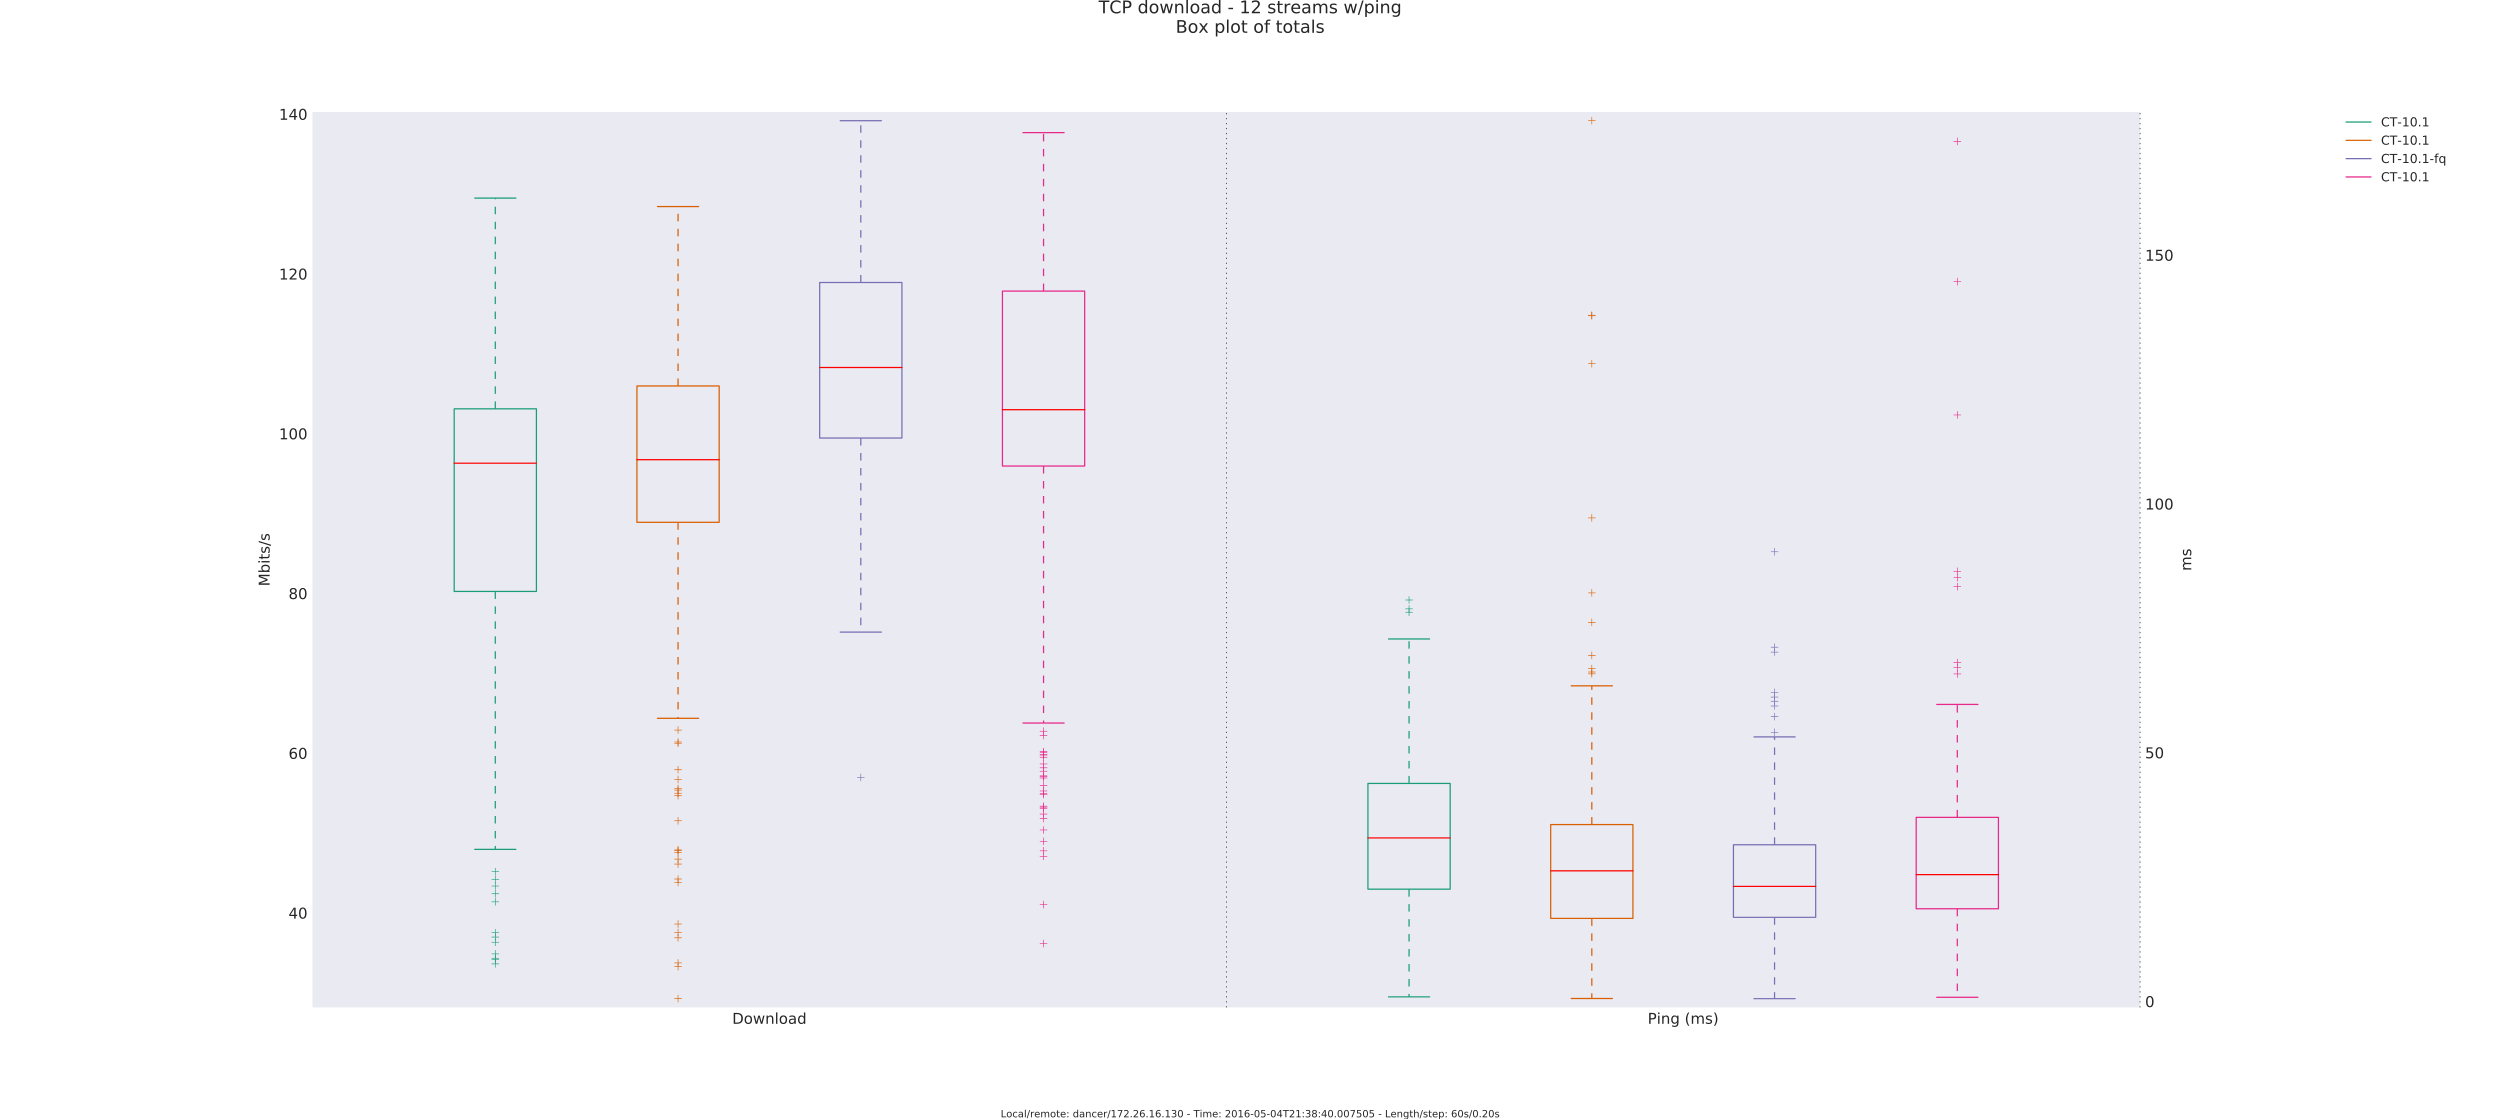<?xml version="1.0" encoding="utf-8" standalone="no"?>
<!DOCTYPE svg PUBLIC "-//W3C//DTD SVG 1.1//EN"
  "http://www.w3.org/Graphics/SVG/1.1/DTD/svg11.dtd">
<!-- Created with matplotlib (http://matplotlib.org/) -->
<svg height="897pt" version="1.1" viewBox="0 0 2004 897" width="2004pt" xmlns="http://www.w3.org/2000/svg" xmlns:xlink="http://www.w3.org/1999/xlink">
 <defs>
  <style type="text/css">
*{stroke-linecap:butt;stroke-linejoin:round;stroke-miterlimit:100000;}
  </style>
 </defs>
 <g id="figure_1">
  <g id="patch_1">
   <path d="M 0 897.3 
L 2004.3 897.3 
L 2004.3 0 
L 0 0 
z
" style="fill:#ffffff;"/>
  </g>
  <g id="axes_1">
   <g id="patch_2">
    <path d="M 250.537 807.57 
L 1715.473 807.57 
L 1715.473 89.73 
L 250.537 89.73 
z
" style="fill:#eaeaf2;"/>
   </g>
   <g id="matplotlib.axis_1">
    <g id="xtick_1">
     <g id="line2d_1">
      <defs>
       <path d="M 0 0 
L 0 0 
" id="m444513b87b" style="stroke:#262626;stroke-width:0.5;"/>
      </defs>
      <g>
       <use style="fill:#262626;stroke:#262626;stroke-width:0.5;" x="616.771" xlink:href="#m444513b87b" y="807.57"/>
      </g>
     </g>
     <g id="line2d_2">
      <g>
       <use style="fill:#262626;stroke:#262626;stroke-width:0.5;" x="616.771" xlink:href="#m444513b87b" y="89.73"/>
      </g>
     </g>
     <g id="text_1">
      <!-- Download -->
      <defs>
       <path d="M 54.891 33.016 
L 54.891 0 
L 45.906 0 
L 45.906 32.719 
Q 45.906 40.484 42.875 44.328 
Q 39.844 48.188 33.797 48.188 
Q 26.516 48.188 22.312 43.547 
Q 18.109 38.922 18.109 30.906 
L 18.109 0 
L 9.078 0 
L 9.078 54.688 
L 18.109 54.688 
L 18.109 46.188 
Q 21.344 51.125 25.703 53.562 
Q 30.078 56 35.797 56 
Q 45.219 56 50.047 50.172 
Q 54.891 44.344 54.891 33.016 
" id="BitstreamVeraSans-Roman-6e"/>
       <path d="M 30.609 48.391 
Q 23.391 48.391 19.188 42.75 
Q 14.984 37.109 14.984 27.297 
Q 14.984 17.484 19.156 11.844 
Q 23.344 6.203 30.609 6.203 
Q 37.797 6.203 41.984 11.859 
Q 46.188 17.531 46.188 27.297 
Q 46.188 37.016 41.984 42.703 
Q 37.797 48.391 30.609 48.391 
M 30.609 56 
Q 42.328 56 49.016 48.375 
Q 55.719 40.766 55.719 27.297 
Q 55.719 13.875 49.016 6.219 
Q 42.328 -1.422 30.609 -1.422 
Q 18.844 -1.422 12.172 6.219 
Q 5.516 13.875 5.516 27.297 
Q 5.516 40.766 12.172 48.375 
Q 18.844 56 30.609 56 
" id="BitstreamVeraSans-Roman-6f"/>
       <path d="M 9.422 75.984 
L 18.406 75.984 
L 18.406 0 
L 9.422 0 
z
" id="BitstreamVeraSans-Roman-6c"/>
       <path d="M 19.672 64.797 
L 19.672 8.109 
L 31.594 8.109 
Q 46.688 8.109 53.688 14.938 
Q 60.688 21.781 60.688 36.531 
Q 60.688 51.172 53.688 57.984 
Q 46.688 64.797 31.594 64.797 
z
M 9.812 72.906 
L 30.078 72.906 
Q 51.266 72.906 61.172 64.094 
Q 71.094 55.281 71.094 36.531 
Q 71.094 17.672 61.125 8.828 
Q 51.172 0 30.078 0 
L 9.812 0 
z
" id="BitstreamVeraSans-Roman-44"/>
       <path d="M 45.406 46.391 
L 45.406 75.984 
L 54.391 75.984 
L 54.391 0 
L 45.406 0 
L 45.406 8.203 
Q 42.578 3.328 38.25 0.953 
Q 33.938 -1.422 27.875 -1.422 
Q 17.969 -1.422 11.734 6.484 
Q 5.516 14.406 5.516 27.297 
Q 5.516 40.188 11.734 48.094 
Q 17.969 56 27.875 56 
Q 33.938 56 38.25 53.625 
Q 42.578 51.266 45.406 46.391 
M 14.797 27.297 
Q 14.797 17.391 18.875 11.75 
Q 22.953 6.109 30.078 6.109 
Q 37.203 6.109 41.297 11.75 
Q 45.406 17.391 45.406 27.297 
Q 45.406 37.203 41.297 42.844 
Q 37.203 48.484 30.078 48.484 
Q 22.953 48.484 18.875 42.844 
Q 14.797 37.203 14.797 27.297 
" id="BitstreamVeraSans-Roman-64"/>
       <path d="M 4.203 54.688 
L 13.188 54.688 
L 24.422 12.016 
L 35.594 54.688 
L 46.188 54.688 
L 57.422 12.016 
L 68.609 54.688 
L 77.594 54.688 
L 63.281 0 
L 52.688 0 
L 40.922 44.828 
L 29.109 0 
L 18.5 0 
z
" id="BitstreamVeraSans-Roman-77"/>
       <path d="M 34.281 27.484 
Q 23.391 27.484 19.188 25 
Q 14.984 22.516 14.984 16.5 
Q 14.984 11.719 18.141 8.906 
Q 21.297 6.109 26.703 6.109 
Q 34.188 6.109 38.703 11.406 
Q 43.219 16.703 43.219 25.484 
L 43.219 27.484 
z
M 52.203 31.203 
L 52.203 0 
L 43.219 0 
L 43.219 8.297 
Q 40.141 3.328 35.547 0.953 
Q 30.953 -1.422 24.312 -1.422 
Q 15.922 -1.422 10.953 3.297 
Q 6 8.016 6 15.922 
Q 6 25.141 12.172 29.828 
Q 18.359 34.516 30.609 34.516 
L 43.219 34.516 
L 43.219 35.406 
Q 43.219 41.609 39.141 45 
Q 35.062 48.391 27.688 48.391 
Q 23 48.391 18.547 47.266 
Q 14.109 46.141 10.016 43.891 
L 10.016 52.203 
Q 14.938 54.109 19.578 55.047 
Q 24.219 56 28.609 56 
Q 40.484 56 46.344 49.844 
Q 52.203 43.703 52.203 31.203 
" id="BitstreamVeraSans-Roman-61"/>
      </defs>
      <g style="fill:#262626;" transform="translate(586.947 820.688)scale(0.12 -0.12)">
       <use xlink:href="#BitstreamVeraSans-Roman-44"/>
       <use x="77.002" xlink:href="#BitstreamVeraSans-Roman-6f"/>
       <use x="138.184" xlink:href="#BitstreamVeraSans-Roman-77"/>
       <use x="219.971" xlink:href="#BitstreamVeraSans-Roman-6e"/>
       <use x="283.35" xlink:href="#BitstreamVeraSans-Roman-6c"/>
       <use x="311.133" xlink:href="#BitstreamVeraSans-Roman-6f"/>
       <use x="372.314" xlink:href="#BitstreamVeraSans-Roman-61"/>
       <use x="433.594" xlink:href="#BitstreamVeraSans-Roman-64"/>
      </g>
     </g>
    </g>
    <g id="xtick_2">
     <g id="line2d_3">
      <g>
       <use style="fill:#262626;stroke:#262626;stroke-width:0.5;" x="1349.239" xlink:href="#m444513b87b" y="807.57"/>
      </g>
     </g>
     <g id="line2d_4">
      <g>
       <use style="fill:#262626;stroke:#262626;stroke-width:0.5;" x="1349.239" xlink:href="#m444513b87b" y="89.73"/>
      </g>
     </g>
     <g id="text_2">
      <!-- Ping (ms) -->
      <defs>
       <path id="BitstreamVeraSans-Roman-20"/>
       <path d="M 8.016 75.875 
L 15.828 75.875 
Q 23.141 64.359 26.781 53.312 
Q 30.422 42.281 30.422 31.391 
Q 30.422 20.453 26.781 9.375 
Q 23.141 -1.703 15.828 -13.188 
L 8.016 -13.188 
Q 14.5 -2 17.703 9.062 
Q 20.906 20.125 20.906 31.391 
Q 20.906 42.672 17.703 53.656 
Q 14.5 64.656 8.016 75.875 
" id="BitstreamVeraSans-Roman-29"/>
       <path d="M 52 44.188 
Q 55.375 50.25 60.062 53.125 
Q 64.75 56 71.094 56 
Q 79.641 56 84.281 50.016 
Q 88.922 44.047 88.922 33.016 
L 88.922 0 
L 79.891 0 
L 79.891 32.719 
Q 79.891 40.578 77.094 44.375 
Q 74.312 48.188 68.609 48.188 
Q 61.625 48.188 57.562 43.547 
Q 53.516 38.922 53.516 30.906 
L 53.516 0 
L 44.484 0 
L 44.484 32.719 
Q 44.484 40.625 41.703 44.406 
Q 38.922 48.188 33.109 48.188 
Q 26.219 48.188 22.156 43.531 
Q 18.109 38.875 18.109 30.906 
L 18.109 0 
L 9.078 0 
L 9.078 54.688 
L 18.109 54.688 
L 18.109 46.188 
Q 21.188 51.219 25.484 53.609 
Q 29.781 56 35.688 56 
Q 41.656 56 45.828 52.969 
Q 50 49.953 52 44.188 
" id="BitstreamVeraSans-Roman-6d"/>
       <path d="M 19.672 64.797 
L 19.672 37.406 
L 32.078 37.406 
Q 38.969 37.406 42.719 40.969 
Q 46.484 44.531 46.484 51.125 
Q 46.484 57.672 42.719 61.234 
Q 38.969 64.797 32.078 64.797 
z
M 9.812 72.906 
L 32.078 72.906 
Q 44.344 72.906 50.609 67.359 
Q 56.891 61.812 56.891 51.125 
Q 56.891 40.328 50.609 34.812 
Q 44.344 29.297 32.078 29.297 
L 19.672 29.297 
L 19.672 0 
L 9.812 0 
z
" id="BitstreamVeraSans-Roman-50"/>
       <path d="M 9.422 54.688 
L 18.406 54.688 
L 18.406 0 
L 9.422 0 
z
M 9.422 75.984 
L 18.406 75.984 
L 18.406 64.594 
L 9.422 64.594 
z
" id="BitstreamVeraSans-Roman-69"/>
       <path d="M 31 75.875 
Q 24.469 64.656 21.281 53.656 
Q 18.109 42.672 18.109 31.391 
Q 18.109 20.125 21.312 9.062 
Q 24.516 -2 31 -13.188 
L 23.188 -13.188 
Q 15.875 -1.703 12.234 9.375 
Q 8.594 20.453 8.594 31.391 
Q 8.594 42.281 12.203 53.312 
Q 15.828 64.359 23.188 75.875 
z
" id="BitstreamVeraSans-Roman-28"/>
       <path d="M 45.406 27.984 
Q 45.406 37.75 41.375 43.109 
Q 37.359 48.484 30.078 48.484 
Q 22.859 48.484 18.828 43.109 
Q 14.797 37.75 14.797 27.984 
Q 14.797 18.266 18.828 12.891 
Q 22.859 7.516 30.078 7.516 
Q 37.359 7.516 41.375 12.891 
Q 45.406 18.266 45.406 27.984 
M 54.391 6.781 
Q 54.391 -7.172 48.188 -13.984 
Q 42 -20.797 29.203 -20.797 
Q 24.469 -20.797 20.266 -20.094 
Q 16.062 -19.391 12.109 -17.922 
L 12.109 -9.188 
Q 16.062 -11.328 19.922 -12.344 
Q 23.781 -13.375 27.781 -13.375 
Q 36.625 -13.375 41.016 -8.766 
Q 45.406 -4.156 45.406 5.172 
L 45.406 9.625 
Q 42.625 4.781 38.281 2.391 
Q 33.938 0 27.875 0 
Q 17.828 0 11.672 7.656 
Q 5.516 15.328 5.516 27.984 
Q 5.516 40.672 11.672 48.328 
Q 17.828 56 27.875 56 
Q 33.938 56 38.281 53.609 
Q 42.625 51.219 45.406 46.391 
L 45.406 54.688 
L 54.391 54.688 
z
" id="BitstreamVeraSans-Roman-67"/>
       <path d="M 44.281 53.078 
L 44.281 44.578 
Q 40.484 46.531 36.375 47.5 
Q 32.281 48.484 27.875 48.484 
Q 21.188 48.484 17.844 46.438 
Q 14.5 44.391 14.5 40.281 
Q 14.5 37.156 16.891 35.375 
Q 19.281 33.594 26.516 31.984 
L 29.594 31.297 
Q 39.156 29.25 43.188 25.516 
Q 47.219 21.781 47.219 15.094 
Q 47.219 7.469 41.188 3.016 
Q 35.156 -1.422 24.609 -1.422 
Q 20.219 -1.422 15.453 -0.562 
Q 10.688 0.297 5.422 2 
L 5.422 11.281 
Q 10.406 8.688 15.234 7.391 
Q 20.062 6.109 24.812 6.109 
Q 31.156 6.109 34.562 8.281 
Q 37.984 10.453 37.984 14.406 
Q 37.984 18.062 35.516 20.016 
Q 33.062 21.969 24.703 23.781 
L 21.578 24.516 
Q 13.234 26.266 9.516 29.906 
Q 5.812 33.547 5.812 39.891 
Q 5.812 47.609 11.281 51.797 
Q 16.75 56 26.812 56 
Q 31.781 56 36.172 55.266 
Q 40.578 54.547 44.281 53.078 
" id="BitstreamVeraSans-Roman-73"/>
      </defs>
      <g style="fill:#262626;" transform="translate(1320.786 820.688)scale(0.12 -0.12)">
       <use xlink:href="#BitstreamVeraSans-Roman-50"/>
       <use x="60.271" xlink:href="#BitstreamVeraSans-Roman-69"/>
       <use x="88.055" xlink:href="#BitstreamVeraSans-Roman-6e"/>
       <use x="151.434" xlink:href="#BitstreamVeraSans-Roman-67"/>
       <use x="214.91" xlink:href="#BitstreamVeraSans-Roman-20"/>
       <use x="246.697" xlink:href="#BitstreamVeraSans-Roman-28"/>
       <use x="285.711" xlink:href="#BitstreamVeraSans-Roman-6d"/>
       <use x="383.123" xlink:href="#BitstreamVeraSans-Roman-73"/>
       <use x="435.223" xlink:href="#BitstreamVeraSans-Roman-29"/>
      </g>
     </g>
    </g>
   </g>
   <g id="matplotlib.axis_2">
    <g id="ytick_1">
     <g id="line2d_5">
      <g>
       <use style="fill:#262626;stroke:#262626;stroke-width:0.5;" x="250.537" xlink:href="#m444513b87b" y="733.03"/>
      </g>
     </g>
     <g id="text_3">
      <!-- 40 -->
      <defs>
       <path d="M 31.781 66.406 
Q 24.172 66.406 20.328 58.906 
Q 16.5 51.422 16.5 36.375 
Q 16.5 21.391 20.328 13.891 
Q 24.172 6.391 31.781 6.391 
Q 39.453 6.391 43.281 13.891 
Q 47.125 21.391 47.125 36.375 
Q 47.125 51.422 43.281 58.906 
Q 39.453 66.406 31.781 66.406 
M 31.781 74.219 
Q 44.047 74.219 50.516 64.516 
Q 56.984 54.828 56.984 36.375 
Q 56.984 17.969 50.516 8.266 
Q 44.047 -1.422 31.781 -1.422 
Q 19.531 -1.422 13.062 8.266 
Q 6.594 17.969 6.594 36.375 
Q 6.594 54.828 13.062 64.516 
Q 19.531 74.219 31.781 74.219 
" id="BitstreamVeraSans-Roman-30"/>
       <path d="M 37.797 64.312 
L 12.891 25.391 
L 37.797 25.391 
z
M 35.203 72.906 
L 47.609 72.906 
L 47.609 25.391 
L 58.016 25.391 
L 58.016 17.188 
L 47.609 17.188 
L 47.609 0 
L 37.797 0 
L 37.797 17.188 
L 4.891 17.188 
L 4.891 26.703 
z
" id="BitstreamVeraSans-Roman-34"/>
      </defs>
      <g style="fill:#262626;" transform="translate(231.268 736.341)scale(0.12 -0.12)">
       <use xlink:href="#BitstreamVeraSans-Roman-34"/>
       <use x="63.623" xlink:href="#BitstreamVeraSans-Roman-30"/>
      </g>
     </g>
    </g>
    <g id="ytick_2">
     <g id="line2d_6">
      <g>
       <use style="fill:#262626;stroke:#262626;stroke-width:0.5;" x="250.537" xlink:href="#m444513b87b" y="604.967"/>
      </g>
     </g>
     <g id="text_4">
      <!-- 60 -->
      <defs>
       <path d="M 33.016 40.375 
Q 26.375 40.375 22.484 35.828 
Q 18.609 31.297 18.609 23.391 
Q 18.609 15.531 22.484 10.953 
Q 26.375 6.391 33.016 6.391 
Q 39.656 6.391 43.531 10.953 
Q 47.406 15.531 47.406 23.391 
Q 47.406 31.297 43.531 35.828 
Q 39.656 40.375 33.016 40.375 
M 52.594 71.297 
L 52.594 62.312 
Q 48.875 64.062 45.094 64.984 
Q 41.312 65.922 37.594 65.922 
Q 27.828 65.922 22.672 59.328 
Q 17.531 52.734 16.797 39.406 
Q 19.672 43.656 24.016 45.922 
Q 28.375 48.188 33.594 48.188 
Q 44.578 48.188 50.953 41.516 
Q 57.328 34.859 57.328 23.391 
Q 57.328 12.156 50.688 5.359 
Q 44.047 -1.422 33.016 -1.422 
Q 20.359 -1.422 13.672 8.266 
Q 6.984 17.969 6.984 36.375 
Q 6.984 53.656 15.188 63.938 
Q 23.391 74.219 37.203 74.219 
Q 40.922 74.219 44.703 73.484 
Q 48.484 72.75 52.594 71.297 
" id="BitstreamVeraSans-Roman-36"/>
      </defs>
      <g style="fill:#262626;" transform="translate(231.268 608.278)scale(0.12 -0.12)">
       <use xlink:href="#BitstreamVeraSans-Roman-36"/>
       <use x="63.623" xlink:href="#BitstreamVeraSans-Roman-30"/>
      </g>
     </g>
    </g>
    <g id="ytick_3">
     <g id="line2d_7">
      <g>
       <use style="fill:#262626;stroke:#262626;stroke-width:0.5;" x="250.537" xlink:href="#m444513b87b" y="476.904"/>
      </g>
     </g>
     <g id="text_5">
      <!-- 80 -->
      <defs>
       <path d="M 31.781 34.625 
Q 24.75 34.625 20.719 30.859 
Q 16.703 27.094 16.703 20.516 
Q 16.703 13.922 20.719 10.156 
Q 24.75 6.391 31.781 6.391 
Q 38.812 6.391 42.859 10.172 
Q 46.922 13.969 46.922 20.516 
Q 46.922 27.094 42.891 30.859 
Q 38.875 34.625 31.781 34.625 
M 21.922 38.812 
Q 15.578 40.375 12.031 44.719 
Q 8.5 49.078 8.5 55.328 
Q 8.5 64.062 14.719 69.141 
Q 20.953 74.219 31.781 74.219 
Q 42.672 74.219 48.875 69.141 
Q 55.078 64.062 55.078 55.328 
Q 55.078 49.078 51.531 44.719 
Q 48 40.375 41.703 38.812 
Q 48.828 37.156 52.797 32.312 
Q 56.781 27.484 56.781 20.516 
Q 56.781 9.906 50.312 4.234 
Q 43.844 -1.422 31.781 -1.422 
Q 19.734 -1.422 13.25 4.234 
Q 6.781 9.906 6.781 20.516 
Q 6.781 27.484 10.781 32.312 
Q 14.797 37.156 21.922 38.812 
M 18.312 54.391 
Q 18.312 48.734 21.844 45.562 
Q 25.391 42.391 31.781 42.391 
Q 38.141 42.391 41.719 45.562 
Q 45.312 48.734 45.312 54.391 
Q 45.312 60.062 41.719 63.234 
Q 38.141 66.406 31.781 66.406 
Q 25.391 66.406 21.844 63.234 
Q 18.312 60.062 18.312 54.391 
" id="BitstreamVeraSans-Roman-38"/>
      </defs>
      <g style="fill:#262626;" transform="translate(231.268 480.215)scale(0.12 -0.12)">
       <use xlink:href="#BitstreamVeraSans-Roman-38"/>
       <use x="63.623" xlink:href="#BitstreamVeraSans-Roman-30"/>
      </g>
     </g>
    </g>
    <g id="ytick_4">
     <g id="line2d_8">
      <g>
       <use style="fill:#262626;stroke:#262626;stroke-width:0.5;" x="250.537" xlink:href="#m444513b87b" y="348.841"/>
      </g>
     </g>
     <g id="text_6">
      <!-- 100 -->
      <defs>
       <path d="M 12.406 8.297 
L 28.516 8.297 
L 28.516 63.922 
L 10.984 60.406 
L 10.984 69.391 
L 28.422 72.906 
L 38.281 72.906 
L 38.281 8.297 
L 54.391 8.297 
L 54.391 0 
L 12.406 0 
z
" id="BitstreamVeraSans-Roman-31"/>
      </defs>
      <g style="fill:#262626;" transform="translate(223.632 352.152)scale(0.12 -0.12)">
       <use xlink:href="#BitstreamVeraSans-Roman-31"/>
       <use x="63.623" xlink:href="#BitstreamVeraSans-Roman-30"/>
       <use x="127.246" xlink:href="#BitstreamVeraSans-Roman-30"/>
      </g>
     </g>
    </g>
    <g id="ytick_5">
     <g id="line2d_9">
      <g>
       <use style="fill:#262626;stroke:#262626;stroke-width:0.5;" x="250.537" xlink:href="#m444513b87b" y="220.777"/>
      </g>
     </g>
     <g id="text_7">
      <!-- 120 -->
      <defs>
       <path d="M 19.188 8.297 
L 53.609 8.297 
L 53.609 0 
L 7.328 0 
L 7.328 8.297 
Q 12.938 14.109 22.625 23.891 
Q 32.328 33.688 34.812 36.531 
Q 39.547 41.844 41.422 45.531 
Q 43.312 49.219 43.312 52.781 
Q 43.312 58.594 39.234 62.25 
Q 35.156 65.922 28.609 65.922 
Q 23.969 65.922 18.812 64.312 
Q 13.672 62.703 7.812 59.422 
L 7.812 69.391 
Q 13.766 71.781 18.938 73 
Q 24.125 74.219 28.422 74.219 
Q 39.75 74.219 46.484 68.547 
Q 53.219 62.891 53.219 53.422 
Q 53.219 48.922 51.531 44.891 
Q 49.859 40.875 45.406 35.406 
Q 44.188 33.984 37.641 27.219 
Q 31.109 20.453 19.188 8.297 
" id="BitstreamVeraSans-Roman-32"/>
      </defs>
      <g style="fill:#262626;" transform="translate(223.632 224.089)scale(0.12 -0.12)">
       <use xlink:href="#BitstreamVeraSans-Roman-31"/>
       <use x="63.623" xlink:href="#BitstreamVeraSans-Roman-32"/>
       <use x="127.246" xlink:href="#BitstreamVeraSans-Roman-30"/>
      </g>
     </g>
    </g>
    <g id="ytick_6">
     <g id="line2d_10">
      <g>
       <use style="fill:#262626;stroke:#262626;stroke-width:0.5;" x="250.537" xlink:href="#m444513b87b" y="92.714"/>
      </g>
     </g>
     <g id="text_8">
      <!-- 140 -->
      <g style="fill:#262626;" transform="translate(223.632 96.026)scale(0.12 -0.12)">
       <use xlink:href="#BitstreamVeraSans-Roman-31"/>
       <use x="63.623" xlink:href="#BitstreamVeraSans-Roman-34"/>
       <use x="127.246" xlink:href="#BitstreamVeraSans-Roman-30"/>
      </g>
     </g>
    </g>
    <g id="ytick_7">
     <g id="line2d_11">
      <g>
       <use style="fill:#262626;stroke:#262626;stroke-width:0.5;" x="250.537" xlink:href="#m444513b87b" y="797.061"/>
      </g>
     </g>
    </g>
    <g id="ytick_8">
     <g id="line2d_12">
      <g>
       <use style="fill:#262626;stroke:#262626;stroke-width:0.5;" x="250.537" xlink:href="#m444513b87b" y="765.045"/>
      </g>
     </g>
    </g>
    <g id="ytick_9">
     <g id="line2d_13">
      <g>
       <use style="fill:#262626;stroke:#262626;stroke-width:0.5;" x="250.537" xlink:href="#m444513b87b" y="701.014"/>
      </g>
     </g>
    </g>
    <g id="ytick_10">
     <g id="line2d_14">
      <g>
       <use style="fill:#262626;stroke:#262626;stroke-width:0.5;" x="250.537" xlink:href="#m444513b87b" y="668.998"/>
      </g>
     </g>
    </g>
    <g id="ytick_11">
     <g id="line2d_15">
      <g>
       <use style="fill:#262626;stroke:#262626;stroke-width:0.5;" x="250.537" xlink:href="#m444513b87b" y="636.982"/>
      </g>
     </g>
    </g>
    <g id="ytick_12">
     <g id="line2d_16">
      <g>
       <use style="fill:#262626;stroke:#262626;stroke-width:0.5;" x="250.537" xlink:href="#m444513b87b" y="572.951"/>
      </g>
     </g>
    </g>
    <g id="ytick_13">
     <g id="line2d_17">
      <g>
       <use style="fill:#262626;stroke:#262626;stroke-width:0.5;" x="250.537" xlink:href="#m444513b87b" y="540.935"/>
      </g>
     </g>
    </g>
    <g id="ytick_14">
     <g id="line2d_18">
      <g>
       <use style="fill:#262626;stroke:#262626;stroke-width:0.5;" x="250.537" xlink:href="#m444513b87b" y="508.919"/>
      </g>
     </g>
    </g>
    <g id="ytick_15">
     <g id="line2d_19">
      <g>
       <use style="fill:#262626;stroke:#262626;stroke-width:0.5;" x="250.537" xlink:href="#m444513b87b" y="444.888"/>
      </g>
     </g>
    </g>
    <g id="ytick_16">
     <g id="line2d_20">
      <g>
       <use style="fill:#262626;stroke:#262626;stroke-width:0.5;" x="250.537" xlink:href="#m444513b87b" y="412.872"/>
      </g>
     </g>
    </g>
    <g id="ytick_17">
     <g id="line2d_21">
      <g>
       <use style="fill:#262626;stroke:#262626;stroke-width:0.5;" x="250.537" xlink:href="#m444513b87b" y="380.856"/>
      </g>
     </g>
    </g>
    <g id="ytick_18">
     <g id="line2d_22">
      <g>
       <use style="fill:#262626;stroke:#262626;stroke-width:0.5;" x="250.537" xlink:href="#m444513b87b" y="316.825"/>
      </g>
     </g>
    </g>
    <g id="ytick_19">
     <g id="line2d_23">
      <g>
       <use style="fill:#262626;stroke:#262626;stroke-width:0.5;" x="250.537" xlink:href="#m444513b87b" y="284.809"/>
      </g>
     </g>
    </g>
    <g id="ytick_20">
     <g id="line2d_24">
      <g>
       <use style="fill:#262626;stroke:#262626;stroke-width:0.5;" x="250.537" xlink:href="#m444513b87b" y="252.793"/>
      </g>
     </g>
    </g>
    <g id="ytick_21">
     <g id="line2d_25">
      <g>
       <use style="fill:#262626;stroke:#262626;stroke-width:0.5;" x="250.537" xlink:href="#m444513b87b" y="188.762"/>
      </g>
     </g>
    </g>
    <g id="ytick_22">
     <g id="line2d_26">
      <g>
       <use style="fill:#262626;stroke:#262626;stroke-width:0.5;" x="250.537" xlink:href="#m444513b87b" y="156.746"/>
      </g>
     </g>
    </g>
    <g id="ytick_23">
     <g id="line2d_27">
      <g>
       <use style="fill:#262626;stroke:#262626;stroke-width:0.5;" x="250.537" xlink:href="#m444513b87b" y="124.73"/>
      </g>
     </g>
    </g>
    <g id="text_9">
     <!-- Mbits/s -->
     <defs>
      <path d="M 18.312 70.219 
L 18.312 54.688 
L 36.812 54.688 
L 36.812 47.703 
L 18.312 47.703 
L 18.312 18.016 
Q 18.312 11.328 20.141 9.422 
Q 21.969 7.516 27.594 7.516 
L 36.812 7.516 
L 36.812 0 
L 27.594 0 
Q 17.188 0 13.234 3.875 
Q 9.281 7.766 9.281 18.016 
L 9.281 47.703 
L 2.688 47.703 
L 2.688 54.688 
L 9.281 54.688 
L 9.281 70.219 
z
" id="BitstreamVeraSans-Roman-74"/>
      <path d="M 9.812 72.906 
L 24.516 72.906 
L 43.109 23.297 
L 61.812 72.906 
L 76.516 72.906 
L 76.516 0 
L 66.891 0 
L 66.891 64.016 
L 48.094 14.016 
L 38.188 14.016 
L 19.391 64.016 
L 19.391 0 
L 9.812 0 
z
" id="BitstreamVeraSans-Roman-4d"/>
      <path d="M 25.391 72.906 
L 33.688 72.906 
L 8.297 -9.281 
L 0 -9.281 
z
" id="BitstreamVeraSans-Roman-2f"/>
      <path d="M 48.688 27.297 
Q 48.688 37.203 44.609 42.844 
Q 40.531 48.484 33.406 48.484 
Q 26.266 48.484 22.188 42.844 
Q 18.109 37.203 18.109 27.297 
Q 18.109 17.391 22.188 11.75 
Q 26.266 6.109 33.406 6.109 
Q 40.531 6.109 44.609 11.75 
Q 48.688 17.391 48.688 27.297 
M 18.109 46.391 
Q 20.953 51.266 25.266 53.625 
Q 29.594 56 35.594 56 
Q 45.562 56 51.781 48.094 
Q 58.016 40.188 58.016 27.297 
Q 58.016 14.406 51.781 6.484 
Q 45.562 -1.422 35.594 -1.422 
Q 29.594 -1.422 25.266 0.953 
Q 20.953 3.328 18.109 8.203 
L 18.109 0 
L 9.078 0 
L 9.078 75.984 
L 18.109 75.984 
z
" id="BitstreamVeraSans-Roman-62"/>
     </defs>
     <g style="fill:#262626;" transform="translate(216.137 469.928)rotate(-90.0)scale(0.12 -0.12)">
      <use xlink:href="#BitstreamVeraSans-Roman-4d"/>
      <use x="86.279" xlink:href="#BitstreamVeraSans-Roman-62"/>
      <use x="149.756" xlink:href="#BitstreamVeraSans-Roman-69"/>
      <use x="177.539" xlink:href="#BitstreamVeraSans-Roman-74"/>
      <use x="216.748" xlink:href="#BitstreamVeraSans-Roman-73"/>
      <use x="268.848" xlink:href="#BitstreamVeraSans-Roman-2f"/>
      <use x="302.539" xlink:href="#BitstreamVeraSans-Roman-73"/>
     </g>
    </g>
   </g>
   <g id="line2d_28">
    <path clip-path="url(#p76fad0d343)" d="M 364.07 474.08 
L 429.992 474.08 
L 429.992 327.738 
L 364.07 327.738 
L 364.07 474.08 
" style="fill:none;stroke:#1b9e77;stroke-linecap:round;"/>
   </g>
   <g id="line2d_29">
    <path clip-path="url(#p76fad0d343)" d="M 397.031 474.08 
L 397.031 680.865 
" style="fill:none;stroke:#1b9e77;stroke-dasharray:6,6;stroke-dashoffset:0.0;"/>
   </g>
   <g id="line2d_30">
    <path clip-path="url(#p76fad0d343)" d="M 397.031 327.738 
L 397.031 158.804 
" style="fill:none;stroke:#1b9e77;stroke-dasharray:6,6;stroke-dashoffset:0.0;"/>
   </g>
   <g id="line2d_31">
    <path clip-path="url(#p76fad0d343)" d="M 380.551 680.865 
L 413.512 680.865 
" style="fill:none;stroke:#1b9e77;stroke-linecap:round;"/>
   </g>
   <g id="line2d_32">
    <path clip-path="url(#p76fad0d343)" d="M 380.551 158.804 
L 413.512 158.804 
" style="fill:none;stroke:#1b9e77;stroke-linecap:round;"/>
   </g>
   <g id="line2d_33">
    <path clip-path="url(#p76fad0d343)" d="M 364.07 371.296 
L 429.992 371.296 
" style="fill:none;stroke:#ff0000;stroke-linecap:round;"/>
   </g>
   <g id="line2d_34">
    <defs>
     <path d="M -3 0 
L 3 0 
M 0 3 
L 0 -3 
" id="me071637825" style="stroke:#1b9e77;stroke-width:0.5;"/>
    </defs>
    <g clip-path="url(#p76fad0d343)">
     <use style="fill:#0000ff;stroke:#1b9e77;stroke-width:0.5;" x="397.031" xlink:href="#me071637825" y="722.903"/>
     <use style="fill:#0000ff;stroke:#1b9e77;stroke-width:0.5;" x="397.031" xlink:href="#me071637825" y="698.751"/>
     <use style="fill:#0000ff;stroke:#1b9e77;stroke-width:0.5;" x="397.031" xlink:href="#me071637825" y="710.245"/>
     <use style="fill:#0000ff;stroke:#1b9e77;stroke-width:0.5;" x="397.031" xlink:href="#me071637825" y="755.292"/>
     <use style="fill:#0000ff;stroke:#1b9e77;stroke-width:0.5;" x="397.031" xlink:href="#me071637825" y="716.41"/>
     <use style="fill:#0000ff;stroke:#1b9e77;stroke-width:0.5;" x="397.031" xlink:href="#me071637825" y="704.97"/>
     <use style="fill:#0000ff;stroke:#1b9e77;stroke-width:0.5;" x="397.031" xlink:href="#me071637825" y="747.661"/>
     <use style="fill:#0000ff;stroke:#1b9e77;stroke-width:0.5;" x="397.031" xlink:href="#me071637825" y="764.64"/>
     <use style="fill:#0000ff;stroke:#1b9e77;stroke-width:0.5;" x="397.031" xlink:href="#me071637825" y="768.954"/>
     <use style="fill:#0000ff;stroke:#1b9e77;stroke-width:0.5;" x="397.031" xlink:href="#me071637825" y="768.11"/>
     <use style="fill:#0000ff;stroke:#1b9e77;stroke-width:0.5;" x="397.031" xlink:href="#me071637825" y="772.631"/>
     <use style="fill:#0000ff;stroke:#1b9e77;stroke-width:0.5;" x="397.031" xlink:href="#me071637825" y="751.151"/>
    </g>
   </g>
   <g id="line2d_35">
    <path clip-path="url(#p76fad0d343)" d="M 510.564 418.675 
L 576.486 418.675 
L 576.486 309.396 
L 510.564 309.396 
L 510.564 418.675 
" style="fill:none;stroke:#d95f02;stroke-linecap:round;"/>
   </g>
   <g id="line2d_36">
    <path clip-path="url(#p76fad0d343)" d="M 543.525 418.675 
L 543.525 575.801 
" style="fill:none;stroke:#d95f02;stroke-dasharray:6,6;stroke-dashoffset:0.0;"/>
   </g>
   <g id="line2d_37">
    <path clip-path="url(#p76fad0d343)" d="M 543.525 309.396 
L 543.525 165.581 
" style="fill:none;stroke:#d95f02;stroke-dasharray:6,6;stroke-dashoffset:0.0;"/>
   </g>
   <g id="line2d_38">
    <path clip-path="url(#p76fad0d343)" d="M 527.044 575.801 
L 560.005 575.801 
" style="fill:none;stroke:#d95f02;stroke-linecap:round;"/>
   </g>
   <g id="line2d_39">
    <path clip-path="url(#p76fad0d343)" d="M 527.044 165.581 
L 560.005 165.581 
" style="fill:none;stroke:#d95f02;stroke-linecap:round;"/>
   </g>
   <g id="line2d_40">
    <path clip-path="url(#p76fad0d343)" d="M 510.564 368.479 
L 576.486 368.479 
" style="fill:none;stroke:#ff0000;stroke-linecap:round;"/>
   </g>
   <g id="line2d_41">
    <defs>
     <path d="M -3 0 
L 3 0 
M 0 3 
L 0 -3 
" id="md225b7ab51" style="stroke:#d95f02;stroke-width:0.5;"/>
    </defs>
    <g clip-path="url(#p76fad0d343)">
     <use style="fill:#0000ff;stroke:#d95f02;stroke-width:0.5;" x="543.525" xlink:href="#md225b7ab51" y="740.708"/>
     <use style="fill:#0000ff;stroke:#d95f02;stroke-width:0.5;" x="543.525" xlink:href="#md225b7ab51" y="637.853"/>
     <use style="fill:#0000ff;stroke:#d95f02;stroke-width:0.5;" x="543.525" xlink:href="#md225b7ab51" y="707.261"/>
     <use style="fill:#0000ff;stroke:#d95f02;stroke-width:0.5;" x="543.525" xlink:href="#md225b7ab51" y="774.908"/>
     <use style="fill:#0000ff;stroke:#d95f02;stroke-width:0.5;" x="543.525" xlink:href="#md225b7ab51" y="704.601"/>
     <use style="fill:#0000ff;stroke:#d95f02;stroke-width:0.5;" x="543.525" xlink:href="#md225b7ab51" y="692.637"/>
     <use style="fill:#0000ff;stroke:#d95f02;stroke-width:0.5;" x="543.525" xlink:href="#md225b7ab51" y="595.773"/>
     <use style="fill:#0000ff;stroke:#d95f02;stroke-width:0.5;" x="543.525" xlink:href="#md225b7ab51" y="635.865"/>
     <use style="fill:#0000ff;stroke:#d95f02;stroke-width:0.5;" x="543.525" xlink:href="#md225b7ab51" y="617.025"/>
     <use style="fill:#0000ff;stroke:#d95f02;stroke-width:0.5;" x="543.525" xlink:href="#md225b7ab51" y="585.236"/>
     <use style="fill:#0000ff;stroke:#d95f02;stroke-width:0.5;" x="543.525" xlink:href="#md225b7ab51" y="751.735"/>
     <use style="fill:#0000ff;stroke:#d95f02;stroke-width:0.5;" x="543.525" xlink:href="#md225b7ab51" y="771.869"/>
     <use style="fill:#0000ff;stroke:#d95f02;stroke-width:0.5;" x="543.525" xlink:href="#md225b7ab51" y="683.424"/>
     <use style="fill:#0000ff;stroke:#d95f02;stroke-width:0.5;" x="543.525" xlink:href="#md225b7ab51" y="747.446"/>
     <use style="fill:#0000ff;stroke:#d95f02;stroke-width:0.5;" x="543.525" xlink:href="#md225b7ab51" y="800.532"/>
     <use style="fill:#0000ff;stroke:#d95f02;stroke-width:0.5;" x="543.525" xlink:href="#md225b7ab51" y="681.573"/>
     <use style="fill:#0000ff;stroke:#d95f02;stroke-width:0.5;" x="543.525" xlink:href="#md225b7ab51" y="594.774"/>
     <use style="fill:#0000ff;stroke:#d95f02;stroke-width:0.5;" x="543.525" xlink:href="#md225b7ab51" y="688.687"/>
     <use style="fill:#0000ff;stroke:#d95f02;stroke-width:0.5;" x="543.525" xlink:href="#md225b7ab51" y="633.311"/>
     <use style="fill:#0000ff;stroke:#d95f02;stroke-width:0.5;" x="543.525" xlink:href="#md225b7ab51" y="624.85"/>
     <use style="fill:#0000ff;stroke:#d95f02;stroke-width:0.5;" x="543.525" xlink:href="#md225b7ab51" y="657.92"/>
     <use style="fill:#0000ff;stroke:#d95f02;stroke-width:0.5;" x="543.525" xlink:href="#md225b7ab51" y="681.36"/>
     <use style="fill:#0000ff;stroke:#d95f02;stroke-width:0.5;" x="543.525" xlink:href="#md225b7ab51" y="632.067"/>
    </g>
   </g>
   <g id="line2d_42">
    <path clip-path="url(#p76fad0d343)" d="M 657.057 351.145 
L 722.979 351.145 
L 722.979 226.459 
L 657.057 226.459 
L 657.057 351.145 
" style="fill:none;stroke:#7570b3;stroke-linecap:round;"/>
   </g>
   <g id="line2d_43">
    <path clip-path="url(#p76fad0d343)" d="M 690.018 351.145 
L 690.018 506.698 
" style="fill:none;stroke:#7570b3;stroke-dasharray:6,6;stroke-dashoffset:0.0;"/>
   </g>
   <g id="line2d_44">
    <path clip-path="url(#p76fad0d343)" d="M 690.018 226.459 
L 690.018 96.768 
" style="fill:none;stroke:#7570b3;stroke-dasharray:6,6;stroke-dashoffset:0.0;"/>
   </g>
   <g id="line2d_45">
    <path clip-path="url(#p76fad0d343)" d="M 673.538 506.698 
L 706.499 506.698 
" style="fill:none;stroke:#7570b3;stroke-linecap:round;"/>
   </g>
   <g id="line2d_46">
    <path clip-path="url(#p76fad0d343)" d="M 673.538 96.768 
L 706.499 96.768 
" style="fill:none;stroke:#7570b3;stroke-linecap:round;"/>
   </g>
   <g id="line2d_47">
    <path clip-path="url(#p76fad0d343)" d="M 657.057 294.578 
L 722.979 294.578 
" style="fill:none;stroke:#ff0000;stroke-linecap:round;"/>
   </g>
   <g id="line2d_48">
    <defs>
     <path d="M -3 0 
L 3 0 
M 0 3 
L 0 -3 
" id="m76278fc3a6" style="stroke:#7570b3;stroke-width:0.5;"/>
    </defs>
    <g clip-path="url(#p76fad0d343)">
     <use style="fill:#0000ff;stroke:#7570b3;stroke-width:0.5;" x="690.018" xlink:href="#m76278fc3a6" y="623.152"/>
    </g>
   </g>
   <g id="line2d_49">
    <path clip-path="url(#p76fad0d343)" d="M 803.551 373.587 
L 869.473 373.587 
L 869.473 233.359 
L 803.551 233.359 
L 803.551 373.587 
" style="fill:none;stroke:#e7298a;stroke-linecap:round;"/>
   </g>
   <g id="line2d_50">
    <path clip-path="url(#p76fad0d343)" d="M 836.512 373.587 
L 836.512 579.579 
" style="fill:none;stroke:#e7298a;stroke-dasharray:6,6;stroke-dashoffset:0.0;"/>
   </g>
   <g id="line2d_51">
    <path clip-path="url(#p76fad0d343)" d="M 836.512 233.359 
L 836.512 106.326 
" style="fill:none;stroke:#e7298a;stroke-dasharray:6,6;stroke-dashoffset:0.0;"/>
   </g>
   <g id="line2d_52">
    <path clip-path="url(#p76fad0d343)" d="M 820.031 579.579 
L 852.992 579.579 
" style="fill:none;stroke:#e7298a;stroke-linecap:round;"/>
   </g>
   <g id="line2d_53">
    <path clip-path="url(#p76fad0d343)" d="M 820.031 106.326 
L 852.992 106.326 
" style="fill:none;stroke:#e7298a;stroke-linecap:round;"/>
   </g>
   <g id="line2d_54">
    <path clip-path="url(#p76fad0d343)" d="M 803.551 328.404 
L 869.473 328.404 
" style="fill:none;stroke:#ff0000;stroke-linecap:round;"/>
   </g>
   <g id="line2d_55">
    <defs>
     <path d="M -3 0 
L 3 0 
M 0 3 
L 0 -3 
" id="m2b1a4750df" style="stroke:#e7298a;stroke-width:0.5;"/>
    </defs>
    <g clip-path="url(#p76fad0d343)">
     <use style="fill:#0000ff;stroke:#e7298a;stroke-width:0.5;" x="836.512" xlink:href="#m2b1a4750df" y="603.301"/>
     <use style="fill:#0000ff;stroke:#e7298a;stroke-width:0.5;" x="836.512" xlink:href="#m2b1a4750df" y="652.559"/>
     <use style="fill:#0000ff;stroke:#e7298a;stroke-width:0.5;" x="836.512" xlink:href="#m2b1a4750df" y="756.366"/>
     <use style="fill:#0000ff;stroke:#e7298a;stroke-width:0.5;" x="836.512" xlink:href="#m2b1a4750df" y="682.019"/>
     <use style="fill:#0000ff;stroke:#e7298a;stroke-width:0.5;" x="836.512" xlink:href="#m2b1a4750df" y="674.445"/>
     <use style="fill:#0000ff;stroke:#e7298a;stroke-width:0.5;" x="836.512" xlink:href="#m2b1a4750df" y="647.01"/>
     <use style="fill:#0000ff;stroke:#e7298a;stroke-width:0.5;" x="836.512" xlink:href="#m2b1a4750df" y="646.26"/>
     <use style="fill:#0000ff;stroke:#e7298a;stroke-width:0.5;" x="836.512" xlink:href="#m2b1a4750df" y="636.936"/>
     <use style="fill:#0000ff;stroke:#e7298a;stroke-width:0.5;" x="836.512" xlink:href="#m2b1a4750df" y="634.036"/>
     <use style="fill:#0000ff;stroke:#e7298a;stroke-width:0.5;" x="836.512" xlink:href="#m2b1a4750df" y="605.05"/>
     <use style="fill:#0000ff;stroke:#e7298a;stroke-width:0.5;" x="836.512" xlink:href="#m2b1a4750df" y="665.308"/>
     <use style="fill:#0000ff;stroke:#e7298a;stroke-width:0.5;" x="836.512" xlink:href="#m2b1a4750df" y="629.686"/>
     <use style="fill:#0000ff;stroke:#e7298a;stroke-width:0.5;" x="836.512" xlink:href="#m2b1a4750df" y="623.653"/>
     <use style="fill:#0000ff;stroke:#e7298a;stroke-width:0.5;" x="836.512" xlink:href="#m2b1a4750df" y="725.14"/>
     <use style="fill:#0000ff;stroke:#e7298a;stroke-width:0.5;" x="836.512" xlink:href="#m2b1a4750df" y="686.413"/>
     <use style="fill:#0000ff;stroke:#e7298a;stroke-width:0.5;" x="836.512" xlink:href="#m2b1a4750df" y="656.141"/>
     <use style="fill:#0000ff;stroke:#e7298a;stroke-width:0.5;" x="836.512" xlink:href="#m2b1a4750df" y="607.024"/>
     <use style="fill:#0000ff;stroke:#e7298a;stroke-width:0.5;" x="836.512" xlink:href="#m2b1a4750df" y="605.161"/>
     <use style="fill:#0000ff;stroke:#e7298a;stroke-width:0.5;" x="836.512" xlink:href="#m2b1a4750df" y="635.98"/>
     <use style="fill:#0000ff;stroke:#e7298a;stroke-width:0.5;" x="836.512" xlink:href="#m2b1a4750df" y="622.497"/>
     <use style="fill:#0000ff;stroke:#e7298a;stroke-width:0.5;" x="836.512" xlink:href="#m2b1a4750df" y="586.157"/>
     <use style="fill:#0000ff;stroke:#e7298a;stroke-width:0.5;" x="836.512" xlink:href="#m2b1a4750df" y="612.403"/>
     <use style="fill:#0000ff;stroke:#e7298a;stroke-width:0.5;" x="836.512" xlink:href="#m2b1a4750df" y="589.604"/>
     <use style="fill:#0000ff;stroke:#e7298a;stroke-width:0.5;" x="836.512" xlink:href="#m2b1a4750df" y="621.935"/>
     <use style="fill:#0000ff;stroke:#e7298a;stroke-width:0.5;" x="836.512" xlink:href="#m2b1a4750df" y="615.461"/>
     <use style="fill:#0000ff;stroke:#e7298a;stroke-width:0.5;" x="836.512" xlink:href="#m2b1a4750df" y="618.205"/>
     <use style="fill:#0000ff;stroke:#e7298a;stroke-width:0.5;" x="836.512" xlink:href="#m2b1a4750df" y="648.247"/>
     <use style="fill:#0000ff;stroke:#e7298a;stroke-width:0.5;" x="836.512" xlink:href="#m2b1a4750df" y="602.543"/>
    </g>
   </g>
   <g id="line2d_56">
    <path clip-path="url(#p76fad0d343)" d="M 983.005 807.57 
L 983.005 89.73 
" style="fill:none;stroke:#000000;stroke-dasharray:1,3;stroke-dashoffset:0.0;stroke-width:0.5;"/>
   </g>
   <g id="patch_3">
    <path d="M 250.537 89.73 
L 1715.473 89.73 
" style="fill:none;"/>
   </g>
   <g id="patch_4">
    <path d="M 1715.473 807.57 
L 1715.473 89.73 
" style="fill:none;"/>
   </g>
   <g id="patch_5">
    <path d="M 250.537 807.57 
L 1715.473 807.57 
" style="fill:none;"/>
   </g>
   <g id="patch_6">
    <path d="M 250.537 807.57 
L 250.537 89.73 
" style="fill:none;"/>
   </g>
   <g id="legend_1">
    <g id="line2d_57">
     <path d="M 1880.615 97.825 
L 1900.607 97.825 
" style="fill:none;stroke:#1b9e77;stroke-linecap:round;"/>
    </g>
    <g id="line2d_58"/>
    <g id="text_10">
     <!-- CT-10.1 -->
     <defs>
      <path d="M -0.297 72.906 
L 61.375 72.906 
L 61.375 64.594 
L 35.5 64.594 
L 35.5 0 
L 25.594 0 
L 25.594 64.594 
L -0.297 64.594 
z
" id="BitstreamVeraSans-Roman-54"/>
      <path d="M 64.406 67.281 
L 64.406 56.891 
Q 59.422 61.531 53.781 63.812 
Q 48.141 66.109 41.797 66.109 
Q 29.297 66.109 22.656 58.469 
Q 16.016 50.828 16.016 36.375 
Q 16.016 21.969 22.656 14.328 
Q 29.297 6.688 41.797 6.688 
Q 48.141 6.688 53.781 8.984 
Q 59.422 11.281 64.406 15.922 
L 64.406 5.609 
Q 59.234 2.094 53.438 0.328 
Q 47.656 -1.422 41.219 -1.422 
Q 24.656 -1.422 15.125 8.703 
Q 5.609 18.844 5.609 36.375 
Q 5.609 53.953 15.125 64.078 
Q 24.656 74.219 41.219 74.219 
Q 47.75 74.219 53.531 72.484 
Q 59.328 70.75 64.406 67.281 
" id="BitstreamVeraSans-Roman-43"/>
      <path d="M 4.891 31.391 
L 31.203 31.391 
L 31.203 23.391 
L 4.891 23.391 
z
" id="BitstreamVeraSans-Roman-2d"/>
      <path d="M 10.688 12.406 
L 21 12.406 
L 21 0 
L 10.688 0 
z
" id="BitstreamVeraSans-Roman-2e"/>
     </defs>
     <g style="fill:#262626;" transform="translate(1908.604 101.324)scale(0.1 -0.1)">
      <use xlink:href="#BitstreamVeraSans-Roman-43"/>
      <use x="69.824" xlink:href="#BitstreamVeraSans-Roman-54"/>
      <use x="130.768" xlink:href="#BitstreamVeraSans-Roman-2d"/>
      <use x="166.852" xlink:href="#BitstreamVeraSans-Roman-31"/>
      <use x="230.475" xlink:href="#BitstreamVeraSans-Roman-30"/>
      <use x="294.098" xlink:href="#BitstreamVeraSans-Roman-2e"/>
      <use x="325.885" xlink:href="#BitstreamVeraSans-Roman-31"/>
     </g>
    </g>
    <g id="line2d_59">
     <path d="M 1880.615 112.497 
L 1900.607 112.497 
" style="fill:none;stroke:#d95f02;stroke-linecap:round;"/>
    </g>
    <g id="line2d_60"/>
    <g id="text_11">
     <!-- CT-10.1 -->
     <g style="fill:#262626;" transform="translate(1908.604 115.996)scale(0.1 -0.1)">
      <use xlink:href="#BitstreamVeraSans-Roman-43"/>
      <use x="69.824" xlink:href="#BitstreamVeraSans-Roman-54"/>
      <use x="130.768" xlink:href="#BitstreamVeraSans-Roman-2d"/>
      <use x="166.852" xlink:href="#BitstreamVeraSans-Roman-31"/>
      <use x="230.475" xlink:href="#BitstreamVeraSans-Roman-30"/>
      <use x="294.098" xlink:href="#BitstreamVeraSans-Roman-2e"/>
      <use x="325.885" xlink:href="#BitstreamVeraSans-Roman-31"/>
     </g>
    </g>
    <g id="line2d_61">
     <path d="M 1880.615 127.17 
L 1900.607 127.17 
" style="fill:none;stroke:#7570b3;stroke-linecap:round;"/>
    </g>
    <g id="line2d_62"/>
    <g id="text_12">
     <!-- CT-10.1-fq -->
     <defs>
      <path d="M 37.109 75.984 
L 37.109 68.5 
L 28.516 68.5 
Q 23.688 68.5 21.797 66.547 
Q 19.922 64.594 19.922 59.516 
L 19.922 54.688 
L 34.719 54.688 
L 34.719 47.703 
L 19.922 47.703 
L 19.922 0 
L 10.891 0 
L 10.891 47.703 
L 2.297 47.703 
L 2.297 54.688 
L 10.891 54.688 
L 10.891 58.5 
Q 10.891 67.625 15.141 71.797 
Q 19.391 75.984 28.609 75.984 
z
" id="BitstreamVeraSans-Roman-66"/>
      <path d="M 14.797 27.297 
Q 14.797 17.391 18.875 11.75 
Q 22.953 6.109 30.078 6.109 
Q 37.203 6.109 41.297 11.75 
Q 45.406 17.391 45.406 27.297 
Q 45.406 37.203 41.297 42.844 
Q 37.203 48.484 30.078 48.484 
Q 22.953 48.484 18.875 42.844 
Q 14.797 37.203 14.797 27.297 
M 45.406 8.203 
Q 42.578 3.328 38.25 0.953 
Q 33.938 -1.422 27.875 -1.422 
Q 17.969 -1.422 11.734 6.484 
Q 5.516 14.406 5.516 27.297 
Q 5.516 40.188 11.734 48.094 
Q 17.969 56 27.875 56 
Q 33.938 56 38.25 53.625 
Q 42.578 51.266 45.406 46.391 
L 45.406 54.688 
L 54.391 54.688 
L 54.391 -20.797 
L 45.406 -20.797 
z
" id="BitstreamVeraSans-Roman-71"/>
     </defs>
     <g style="fill:#262626;" transform="translate(1908.604 130.668)scale(0.1 -0.1)">
      <use xlink:href="#BitstreamVeraSans-Roman-43"/>
      <use x="69.824" xlink:href="#BitstreamVeraSans-Roman-54"/>
      <use x="130.768" xlink:href="#BitstreamVeraSans-Roman-2d"/>
      <use x="166.852" xlink:href="#BitstreamVeraSans-Roman-31"/>
      <use x="230.475" xlink:href="#BitstreamVeraSans-Roman-30"/>
      <use x="294.098" xlink:href="#BitstreamVeraSans-Roman-2e"/>
      <use x="325.885" xlink:href="#BitstreamVeraSans-Roman-31"/>
      <use x="389.508" xlink:href="#BitstreamVeraSans-Roman-2d"/>
      <use x="425.592" xlink:href="#BitstreamVeraSans-Roman-66"/>
      <use x="460.797" xlink:href="#BitstreamVeraSans-Roman-71"/>
     </g>
    </g>
    <g id="line2d_63">
     <path d="M 1880.615 141.842 
L 1900.607 141.842 
" style="fill:none;stroke:#e7298a;stroke-linecap:round;"/>
    </g>
    <g id="line2d_64"/>
    <g id="text_13">
     <!-- CT-10.1 -->
     <g style="fill:#262626;" transform="translate(1908.604 145.341)scale(0.1 -0.1)">
      <use xlink:href="#BitstreamVeraSans-Roman-43"/>
      <use x="69.824" xlink:href="#BitstreamVeraSans-Roman-54"/>
      <use x="130.768" xlink:href="#BitstreamVeraSans-Roman-2d"/>
      <use x="166.852" xlink:href="#BitstreamVeraSans-Roman-31"/>
      <use x="230.475" xlink:href="#BitstreamVeraSans-Roman-30"/>
      <use x="294.098" xlink:href="#BitstreamVeraSans-Roman-2e"/>
      <use x="325.885" xlink:href="#BitstreamVeraSans-Roman-31"/>
     </g>
    </g>
   </g>
  </g>
  <g id="axes_2">
   <g id="matplotlib.axis_3">
    <g id="ytick_24">
     <g id="line2d_65">
      <g>
       <use style="fill:#262626;stroke:#262626;stroke-width:0.5;" x="1715.473" xlink:href="#m444513b87b" y="803.963"/>
      </g>
     </g>
     <g id="text_14">
      <!-- 0 -->
      <g style="fill:#262626;" transform="translate(1719.473 807.274)scale(0.12 -0.12)">
       <use xlink:href="#BitstreamVeraSans-Roman-30"/>
      </g>
     </g>
    </g>
    <g id="ytick_25">
     <g id="line2d_66">
      <g>
       <use style="fill:#262626;stroke:#262626;stroke-width:0.5;" x="1715.473" xlink:href="#m444513b87b" y="604.54"/>
      </g>
     </g>
     <g id="text_15">
      <!-- 50 -->
      <defs>
       <path d="M 10.797 72.906 
L 49.516 72.906 
L 49.516 64.594 
L 19.828 64.594 
L 19.828 46.734 
Q 21.969 47.469 24.109 47.828 
Q 26.266 48.188 28.422 48.188 
Q 40.625 48.188 47.75 41.5 
Q 54.891 34.812 54.891 23.391 
Q 54.891 11.625 47.562 5.094 
Q 40.234 -1.422 26.906 -1.422 
Q 22.312 -1.422 17.547 -0.641 
Q 12.797 0.141 7.719 1.703 
L 7.719 11.625 
Q 12.109 9.234 16.797 8.062 
Q 21.484 6.891 26.703 6.891 
Q 35.156 6.891 40.078 11.328 
Q 45.016 15.766 45.016 23.391 
Q 45.016 31 40.078 35.438 
Q 35.156 39.891 26.703 39.891 
Q 22.75 39.891 18.812 39.016 
Q 14.891 38.141 10.797 36.281 
z
" id="BitstreamVeraSans-Roman-35"/>
      </defs>
      <g style="fill:#262626;" transform="translate(1719.473 607.851)scale(0.12 -0.12)">
       <use xlink:href="#BitstreamVeraSans-Roman-35"/>
       <use x="63.623" xlink:href="#BitstreamVeraSans-Roman-30"/>
      </g>
     </g>
    </g>
    <g id="ytick_26">
     <g id="line2d_67">
      <g>
       <use style="fill:#262626;stroke:#262626;stroke-width:0.5;" x="1715.473" xlink:href="#m444513b87b" y="405.117"/>
      </g>
     </g>
     <g id="text_16">
      <!-- 100 -->
      <g style="fill:#262626;" transform="translate(1719.473 408.428)scale(0.12 -0.12)">
       <use xlink:href="#BitstreamVeraSans-Roman-31"/>
       <use x="63.623" xlink:href="#BitstreamVeraSans-Roman-30"/>
       <use x="127.246" xlink:href="#BitstreamVeraSans-Roman-30"/>
      </g>
     </g>
    </g>
    <g id="ytick_27">
     <g id="line2d_68">
      <g>
       <use style="fill:#262626;stroke:#262626;stroke-width:0.5;" x="1715.473" xlink:href="#m444513b87b" y="205.695"/>
      </g>
     </g>
     <g id="text_17">
      <!-- 150 -->
      <g style="fill:#262626;" transform="translate(1719.473 209.006)scale(0.12 -0.12)">
       <use xlink:href="#BitstreamVeraSans-Roman-31"/>
       <use x="63.623" xlink:href="#BitstreamVeraSans-Roman-35"/>
       <use x="127.246" xlink:href="#BitstreamVeraSans-Roman-30"/>
      </g>
     </g>
    </g>
    <g id="ytick_28">
     <g id="line2d_69">
      <g>
       <use style="fill:#262626;stroke:#262626;stroke-width:0.5;" x="1715.473" xlink:href="#m444513b87b" y="764.078"/>
      </g>
     </g>
    </g>
    <g id="ytick_29">
     <g id="line2d_70">
      <g>
       <use style="fill:#262626;stroke:#262626;stroke-width:0.5;" x="1715.473" xlink:href="#m444513b87b" y="724.194"/>
      </g>
     </g>
    </g>
    <g id="ytick_30">
     <g id="line2d_71">
      <g>
       <use style="fill:#262626;stroke:#262626;stroke-width:0.5;" x="1715.473" xlink:href="#m444513b87b" y="684.309"/>
      </g>
     </g>
    </g>
    <g id="ytick_31">
     <g id="line2d_72">
      <g>
       <use style="fill:#262626;stroke:#262626;stroke-width:0.5;" x="1715.473" xlink:href="#m444513b87b" y="644.424"/>
      </g>
     </g>
    </g>
    <g id="ytick_32">
     <g id="line2d_73">
      <g>
       <use style="fill:#262626;stroke:#262626;stroke-width:0.5;" x="1715.473" xlink:href="#m444513b87b" y="564.655"/>
      </g>
     </g>
    </g>
    <g id="ytick_33">
     <g id="line2d_74">
      <g>
       <use style="fill:#262626;stroke:#262626;stroke-width:0.5;" x="1715.473" xlink:href="#m444513b87b" y="524.771"/>
      </g>
     </g>
    </g>
    <g id="ytick_34">
     <g id="line2d_75">
      <g>
       <use style="fill:#262626;stroke:#262626;stroke-width:0.5;" x="1715.473" xlink:href="#m444513b87b" y="484.886"/>
      </g>
     </g>
    </g>
    <g id="ytick_35">
     <g id="line2d_76">
      <g>
       <use style="fill:#262626;stroke:#262626;stroke-width:0.5;" x="1715.473" xlink:href="#m444513b87b" y="445.002"/>
      </g>
     </g>
    </g>
    <g id="ytick_36">
     <g id="line2d_77">
      <g>
       <use style="fill:#262626;stroke:#262626;stroke-width:0.5;" x="1715.473" xlink:href="#m444513b87b" y="365.233"/>
      </g>
     </g>
    </g>
    <g id="ytick_37">
     <g id="line2d_78">
      <g>
       <use style="fill:#262626;stroke:#262626;stroke-width:0.5;" x="1715.473" xlink:href="#m444513b87b" y="325.348"/>
      </g>
     </g>
    </g>
    <g id="ytick_38">
     <g id="line2d_79">
      <g>
       <use style="fill:#262626;stroke:#262626;stroke-width:0.5;" x="1715.473" xlink:href="#m444513b87b" y="285.464"/>
      </g>
     </g>
    </g>
    <g id="ytick_39">
     <g id="line2d_80">
      <g>
       <use style="fill:#262626;stroke:#262626;stroke-width:0.5;" x="1715.473" xlink:href="#m444513b87b" y="245.579"/>
      </g>
     </g>
    </g>
    <g id="ytick_40">
     <g id="line2d_81">
      <g>
       <use style="fill:#262626;stroke:#262626;stroke-width:0.5;" x="1715.473" xlink:href="#m444513b87b" y="165.81"/>
      </g>
     </g>
    </g>
    <g id="ytick_41">
     <g id="line2d_82">
      <g>
       <use style="fill:#262626;stroke:#262626;stroke-width:0.5;" x="1715.473" xlink:href="#m444513b87b" y="125.925"/>
      </g>
     </g>
    </g>
    <g id="text_18">
     <!-- ms -->
     <g style="fill:#262626;" transform="translate(1756.497 457.62)rotate(-90.0)scale(0.12 -0.12)">
      <use xlink:href="#BitstreamVeraSans-Roman-6d"/>
      <use x="97.412" xlink:href="#BitstreamVeraSans-Roman-73"/>
     </g>
    </g>
   </g>
   <g id="line2d_83">
    <path clip-path="url(#p76fad0d343)" d="M 1096.538 712.757 
L 1162.46 712.757 
L 1162.46 627.988 
L 1096.538 627.988 
L 1096.538 712.757 
" style="fill:none;stroke:#1b9e77;stroke-linecap:round;"/>
   </g>
   <g id="line2d_84">
    <path clip-path="url(#p76fad0d343)" d="M 1129.499 712.757 
L 1129.499 799.085 
" style="fill:none;stroke:#1b9e77;stroke-dasharray:6,6;stroke-dashoffset:0.0;"/>
   </g>
   <g id="line2d_85">
    <path clip-path="url(#p76fad0d343)" d="M 1129.499 627.988 
L 1129.499 512.196 
" style="fill:none;stroke:#1b9e77;stroke-dasharray:6,6;stroke-dashoffset:0.0;"/>
   </g>
   <g id="line2d_86">
    <path clip-path="url(#p76fad0d343)" d="M 1113.019 799.085 
L 1145.98 799.085 
" style="fill:none;stroke:#1b9e77;stroke-linecap:round;"/>
   </g>
   <g id="line2d_87">
    <path clip-path="url(#p76fad0d343)" d="M 1113.019 512.196 
L 1145.98 512.196 
" style="fill:none;stroke:#1b9e77;stroke-linecap:round;"/>
   </g>
   <g id="line2d_88">
    <path clip-path="url(#p76fad0d343)" d="M 1096.538 671.688 
L 1162.46 671.688 
" style="fill:none;stroke:#ff0000;stroke-linecap:round;"/>
   </g>
   <g id="line2d_89">
    <g clip-path="url(#p76fad0d343)">
     <use style="fill:#0000ff;stroke:#1b9e77;stroke-width:0.5;" x="1129.499" xlink:href="#me071637825" y="480.969"/>
     <use style="fill:#0000ff;stroke:#1b9e77;stroke-width:0.5;" x="1129.499" xlink:href="#me071637825" y="488.051"/>
     <use style="fill:#0000ff;stroke:#1b9e77;stroke-width:0.5;" x="1129.499" xlink:href="#me071637825" y="490.768"/>
    </g>
   </g>
   <g id="line2d_90">
    <path clip-path="url(#p76fad0d343)" d="M 1243.032 736.192 
L 1308.954 736.192 
L 1308.954 660.986 
L 1243.032 660.986 
L 1243.032 736.192 
" style="fill:none;stroke:#d95f02;stroke-linecap:round;"/>
   </g>
   <g id="line2d_91">
    <path clip-path="url(#p76fad0d343)" d="M 1275.993 736.192 
L 1275.993 800.413 
" style="fill:none;stroke:#d95f02;stroke-dasharray:6,6;stroke-dashoffset:0.0;"/>
   </g>
   <g id="line2d_92">
    <path clip-path="url(#p76fad0d343)" d="M 1275.993 660.986 
L 1275.993 549.77 
" style="fill:none;stroke:#d95f02;stroke-dasharray:6,6;stroke-dashoffset:0.0;"/>
   </g>
   <g id="line2d_93">
    <path clip-path="url(#p76fad0d343)" d="M 1259.512 800.413 
L 1292.473 800.413 
" style="fill:none;stroke:#d95f02;stroke-linecap:round;"/>
   </g>
   <g id="line2d_94">
    <path clip-path="url(#p76fad0d343)" d="M 1259.512 549.77 
L 1292.473 549.77 
" style="fill:none;stroke:#d95f02;stroke-linecap:round;"/>
   </g>
   <g id="line2d_95">
    <path clip-path="url(#p76fad0d343)" d="M 1243.032 698.058 
L 1308.954 698.058 
" style="fill:none;stroke:#ff0000;stroke-linecap:round;"/>
   </g>
   <g id="line2d_96">
    <g clip-path="url(#p76fad0d343)">
     <use style="fill:#0000ff;stroke:#d95f02;stroke-width:0.5;" x="1275.993" xlink:href="#md225b7ab51" y="535.975"/>
     <use style="fill:#0000ff;stroke:#d95f02;stroke-width:0.5;" x="1275.993" xlink:href="#md225b7ab51" y="525.362"/>
     <use style="fill:#0000ff;stroke:#d95f02;stroke-width:0.5;" x="1275.993" xlink:href="#md225b7ab51" y="415.159"/>
     <use style="fill:#0000ff;stroke:#d95f02;stroke-width:0.5;" x="1275.993" xlink:href="#md225b7ab51" y="96.768"/>
     <use style="fill:#0000ff;stroke:#d95f02;stroke-width:0.5;" x="1275.993" xlink:href="#md225b7ab51" y="498.86"/>
     <use style="fill:#0000ff;stroke:#d95f02;stroke-width:0.5;" x="1275.993" xlink:href="#md225b7ab51" y="291.536"/>
     <use style="fill:#0000ff;stroke:#d95f02;stroke-width:0.5;" x="1275.993" xlink:href="#md225b7ab51" y="253.12"/>
     <use style="fill:#0000ff;stroke:#d95f02;stroke-width:0.5;" x="1275.993" xlink:href="#md225b7ab51" y="252.695"/>
     <use style="fill:#0000ff;stroke:#d95f02;stroke-width:0.5;" x="1275.993" xlink:href="#md225b7ab51" y="540.136"/>
     <use style="fill:#0000ff;stroke:#d95f02;stroke-width:0.5;" x="1275.993" xlink:href="#md225b7ab51" y="538.674"/>
     <use style="fill:#0000ff;stroke:#d95f02;stroke-width:0.5;" x="1275.993" xlink:href="#md225b7ab51" y="475.254"/>
    </g>
   </g>
   <g id="line2d_97">
    <path clip-path="url(#p76fad0d343)" d="M 1389.525 735.332 
L 1455.447 735.332 
L 1455.447 677.146 
L 1389.525 677.146 
L 1389.525 735.332 
" style="fill:none;stroke:#7570b3;stroke-linecap:round;"/>
   </g>
   <g id="line2d_98">
    <path clip-path="url(#p76fad0d343)" d="M 1422.486 735.332 
L 1422.486 800.532 
" style="fill:none;stroke:#7570b3;stroke-dasharray:6,6;stroke-dashoffset:0.0;"/>
   </g>
   <g id="line2d_99">
    <path clip-path="url(#p76fad0d343)" d="M 1422.486 677.146 
L 1422.486 590.704 
" style="fill:none;stroke:#7570b3;stroke-dasharray:6,6;stroke-dashoffset:0.0;"/>
   </g>
   <g id="line2d_100">
    <path clip-path="url(#p76fad0d343)" d="M 1406.006 800.532 
L 1438.967 800.532 
" style="fill:none;stroke:#7570b3;stroke-linecap:round;"/>
   </g>
   <g id="line2d_101">
    <path clip-path="url(#p76fad0d343)" d="M 1406.006 590.704 
L 1438.967 590.704 
" style="fill:none;stroke:#7570b3;stroke-linecap:round;"/>
   </g>
   <g id="line2d_102">
    <path clip-path="url(#p76fad0d343)" d="M 1389.525 710.537 
L 1455.447 710.537 
" style="fill:none;stroke:#ff0000;stroke-linecap:round;"/>
   </g>
   <g id="line2d_103">
    <g clip-path="url(#p76fad0d343)">
     <use style="fill:#0000ff;stroke:#7570b3;stroke-width:0.5;" x="1422.486" xlink:href="#m76278fc3a6" y="574.435"/>
     <use style="fill:#0000ff;stroke:#7570b3;stroke-width:0.5;" x="1422.486" xlink:href="#m76278fc3a6" y="518.803"/>
     <use style="fill:#0000ff;stroke:#7570b3;stroke-width:0.5;" x="1422.486" xlink:href="#m76278fc3a6" y="442.288"/>
     <use style="fill:#0000ff;stroke:#7570b3;stroke-width:0.5;" x="1422.486" xlink:href="#m76278fc3a6" y="562.143"/>
     <use style="fill:#0000ff;stroke:#7570b3;stroke-width:0.5;" x="1422.486" xlink:href="#m76278fc3a6" y="558.764"/>
     <use style="fill:#0000ff;stroke:#7570b3;stroke-width:0.5;" x="1422.486" xlink:href="#m76278fc3a6" y="554.997"/>
     <use style="fill:#0000ff;stroke:#7570b3;stroke-width:0.5;" x="1422.486" xlink:href="#m76278fc3a6" y="522.739"/>
     <use style="fill:#0000ff;stroke:#7570b3;stroke-width:0.5;" x="1422.486" xlink:href="#m76278fc3a6" y="587.006"/>
     <use style="fill:#0000ff;stroke:#7570b3;stroke-width:0.5;" x="1422.486" xlink:href="#m76278fc3a6" y="565.928"/>
    </g>
   </g>
   <g id="line2d_104">
    <path clip-path="url(#p76fad0d343)" d="M 1536.019 728.457 
L 1601.941 728.457 
L 1601.941 655.211 
L 1536.019 655.211 
L 1536.019 728.457 
" style="fill:none;stroke:#e7298a;stroke-linecap:round;"/>
   </g>
   <g id="line2d_105">
    <path clip-path="url(#p76fad0d343)" d="M 1568.98 728.457 
L 1568.98 799.416 
" style="fill:none;stroke:#e7298a;stroke-dasharray:6,6;stroke-dashoffset:0.0;"/>
   </g>
   <g id="line2d_106">
    <path clip-path="url(#p76fad0d343)" d="M 1568.98 655.211 
L 1568.98 564.677 
" style="fill:none;stroke:#e7298a;stroke-dasharray:6,6;stroke-dashoffset:0.0;"/>
   </g>
   <g id="line2d_107">
    <path clip-path="url(#p76fad0d343)" d="M 1552.499 799.416 
L 1585.46 799.416 
" style="fill:none;stroke:#e7298a;stroke-linecap:round;"/>
   </g>
   <g id="line2d_108">
    <path clip-path="url(#p76fad0d343)" d="M 1552.499 564.677 
L 1585.46 564.677 
" style="fill:none;stroke:#e7298a;stroke-linecap:round;"/>
   </g>
   <g id="line2d_109">
    <path clip-path="url(#p76fad0d343)" d="M 1536.019 701.095 
L 1601.941 701.095 
" style="fill:none;stroke:#ff0000;stroke-linecap:round;"/>
   </g>
   <g id="line2d_110">
    <g clip-path="url(#p76fad0d343)">
     <use style="fill:#0000ff;stroke:#e7298a;stroke-width:0.5;" x="1568.98" xlink:href="#m2b1a4750df" y="535.243"/>
     <use style="fill:#0000ff;stroke:#e7298a;stroke-width:0.5;" x="1568.98" xlink:href="#m2b1a4750df" y="531.139"/>
     <use style="fill:#0000ff;stroke:#e7298a;stroke-width:0.5;" x="1568.98" xlink:href="#m2b1a4750df" y="470.307"/>
     <use style="fill:#0000ff;stroke:#e7298a;stroke-width:0.5;" x="1568.98" xlink:href="#m2b1a4750df" y="113.348"/>
     <use style="fill:#0000ff;stroke:#e7298a;stroke-width:0.5;" x="1568.98" xlink:href="#m2b1a4750df" y="463.069"/>
     <use style="fill:#0000ff;stroke:#e7298a;stroke-width:0.5;" x="1568.98" xlink:href="#m2b1a4750df" y="225.76"/>
     <use style="fill:#0000ff;stroke:#e7298a;stroke-width:0.5;" x="1568.98" xlink:href="#m2b1a4750df" y="457.94"/>
     <use style="fill:#0000ff;stroke:#e7298a;stroke-width:0.5;" x="1568.98" xlink:href="#m2b1a4750df" y="332.634"/>
     <use style="fill:#0000ff;stroke:#e7298a;stroke-width:0.5;" x="1568.98" xlink:href="#m2b1a4750df" y="540.211"/>
    </g>
   </g>
   <g id="line2d_111">
    <path clip-path="url(#p76fad0d343)" d="M 1715.473 807.57 
L 1715.473 89.73 
" style="fill:none;stroke:#000000;stroke-dasharray:1,3;stroke-dashoffset:0.0;stroke-width:0.5;"/>
   </g>
  </g>
  <g id="text_19">
   <!-- TCP download - 12 streams w/ping -->
   <defs>
    <path d="M 56.203 29.594 
L 56.203 25.203 
L 14.891 25.203 
Q 15.484 15.922 20.484 11.062 
Q 25.484 6.203 34.422 6.203 
Q 39.594 6.203 44.453 7.469 
Q 49.312 8.734 54.109 11.281 
L 54.109 2.781 
Q 49.266 0.734 44.188 -0.344 
Q 39.109 -1.422 33.891 -1.422 
Q 20.797 -1.422 13.156 6.188 
Q 5.516 13.812 5.516 26.812 
Q 5.516 40.234 12.766 48.109 
Q 20.016 56 32.328 56 
Q 43.359 56 49.781 48.891 
Q 56.203 41.797 56.203 29.594 
M 47.219 32.234 
Q 47.125 39.594 43.094 43.984 
Q 39.062 48.391 32.422 48.391 
Q 24.906 48.391 20.391 44.141 
Q 15.875 39.891 15.188 32.172 
z
" id="BitstreamVeraSans-Roman-65"/>
    <path d="M 41.109 46.297 
Q 39.594 47.172 37.812 47.578 
Q 36.031 48 33.891 48 
Q 26.266 48 22.188 43.047 
Q 18.109 38.094 18.109 28.812 
L 18.109 0 
L 9.078 0 
L 9.078 54.688 
L 18.109 54.688 
L 18.109 46.188 
Q 20.953 51.172 25.484 53.578 
Q 30.031 56 36.531 56 
Q 37.453 56 38.578 55.875 
Q 39.703 55.766 41.062 55.516 
z
" id="BitstreamVeraSans-Roman-72"/>
    <path d="M 18.109 8.203 
L 18.109 -20.797 
L 9.078 -20.797 
L 9.078 54.688 
L 18.109 54.688 
L 18.109 46.391 
Q 20.953 51.266 25.266 53.625 
Q 29.594 56 35.594 56 
Q 45.562 56 51.781 48.094 
Q 58.016 40.188 58.016 27.297 
Q 58.016 14.406 51.781 6.484 
Q 45.562 -1.422 35.594 -1.422 
Q 29.594 -1.422 25.266 0.953 
Q 20.953 3.328 18.109 8.203 
M 48.688 27.297 
Q 48.688 37.203 44.609 42.844 
Q 40.531 48.484 33.406 48.484 
Q 26.266 48.484 22.188 42.844 
Q 18.109 37.203 18.109 27.297 
Q 18.109 17.391 22.188 11.75 
Q 26.266 6.109 33.406 6.109 
Q 40.531 6.109 44.609 11.75 
Q 48.688 17.391 48.688 27.297 
" id="BitstreamVeraSans-Roman-70"/>
   </defs>
   <g style="fill:#262626;" transform="translate(880.686 10.638)scale(0.14 -0.14)">
    <use xlink:href="#BitstreamVeraSans-Roman-54"/>
    <use x="61.006" xlink:href="#BitstreamVeraSans-Roman-43"/>
    <use x="130.83" xlink:href="#BitstreamVeraSans-Roman-50"/>
    <use x="191.133" xlink:href="#BitstreamVeraSans-Roman-20"/>
    <use x="222.92" xlink:href="#BitstreamVeraSans-Roman-64"/>
    <use x="286.396" xlink:href="#BitstreamVeraSans-Roman-6f"/>
    <use x="347.578" xlink:href="#BitstreamVeraSans-Roman-77"/>
    <use x="429.365" xlink:href="#BitstreamVeraSans-Roman-6e"/>
    <use x="492.744" xlink:href="#BitstreamVeraSans-Roman-6c"/>
    <use x="520.527" xlink:href="#BitstreamVeraSans-Roman-6f"/>
    <use x="581.709" xlink:href="#BitstreamVeraSans-Roman-61"/>
    <use x="642.988" xlink:href="#BitstreamVeraSans-Roman-64"/>
    <use x="706.465" xlink:href="#BitstreamVeraSans-Roman-20"/>
    <use x="738.252" xlink:href="#BitstreamVeraSans-Roman-2d"/>
    <use x="774.336" xlink:href="#BitstreamVeraSans-Roman-20"/>
    <use x="806.123" xlink:href="#BitstreamVeraSans-Roman-31"/>
    <use x="869.746" xlink:href="#BitstreamVeraSans-Roman-32"/>
    <use x="933.369" xlink:href="#BitstreamVeraSans-Roman-20"/>
    <use x="965.156" xlink:href="#BitstreamVeraSans-Roman-73"/>
    <use x="1017.256" xlink:href="#BitstreamVeraSans-Roman-74"/>
    <use x="1056.465" xlink:href="#BitstreamVeraSans-Roman-72"/>
    <use x="1097.547" xlink:href="#BitstreamVeraSans-Roman-65"/>
    <use x="1159.07" xlink:href="#BitstreamVeraSans-Roman-61"/>
    <use x="1220.35" xlink:href="#BitstreamVeraSans-Roman-6d"/>
    <use x="1317.762" xlink:href="#BitstreamVeraSans-Roman-73"/>
    <use x="1369.861" xlink:href="#BitstreamVeraSans-Roman-20"/>
    <use x="1401.648" xlink:href="#BitstreamVeraSans-Roman-77"/>
    <use x="1483.436" xlink:href="#BitstreamVeraSans-Roman-2f"/>
    <use x="1517.127" xlink:href="#BitstreamVeraSans-Roman-70"/>
    <use x="1580.604" xlink:href="#BitstreamVeraSans-Roman-69"/>
    <use x="1608.387" xlink:href="#BitstreamVeraSans-Roman-6e"/>
    <use x="1671.766" xlink:href="#BitstreamVeraSans-Roman-67"/>
   </g>
   <!-- Box plot of totals -->
   <defs>
    <path d="M 19.672 34.812 
L 19.672 8.109 
L 35.5 8.109 
Q 43.453 8.109 47.281 11.406 
Q 51.125 14.703 51.125 21.484 
Q 51.125 28.328 47.281 31.562 
Q 43.453 34.812 35.5 34.812 
z
M 19.672 64.797 
L 19.672 42.828 
L 34.281 42.828 
Q 41.5 42.828 45.031 45.531 
Q 48.578 48.25 48.578 53.812 
Q 48.578 59.328 45.031 62.062 
Q 41.5 64.797 34.281 64.797 
z
M 9.812 72.906 
L 35.016 72.906 
Q 46.297 72.906 52.391 68.219 
Q 58.5 63.531 58.5 54.891 
Q 58.5 48.188 55.375 44.234 
Q 52.25 40.281 46.188 39.312 
Q 53.469 37.75 57.5 32.781 
Q 61.531 27.828 61.531 20.406 
Q 61.531 10.641 54.891 5.312 
Q 48.25 0 35.984 0 
L 9.812 0 
z
" id="BitstreamVeraSans-Roman-42"/>
    <path d="M 54.891 54.688 
L 35.109 28.078 
L 55.906 0 
L 45.312 0 
L 29.391 21.484 
L 13.484 0 
L 2.875 0 
L 24.125 28.609 
L 4.688 54.688 
L 15.281 54.688 
L 29.781 35.203 
L 44.281 54.688 
z
" id="BitstreamVeraSans-Roman-78"/>
   </defs>
   <g style="fill:#262626;" transform="translate(942.435 26.315)scale(0.14 -0.14)">
    <use xlink:href="#BitstreamVeraSans-Roman-42"/>
    <use x="68.604" xlink:href="#BitstreamVeraSans-Roman-6f"/>
    <use x="129.738" xlink:href="#BitstreamVeraSans-Roman-78"/>
    <use x="188.918" xlink:href="#BitstreamVeraSans-Roman-20"/>
    <use x="220.705" xlink:href="#BitstreamVeraSans-Roman-70"/>
    <use x="284.182" xlink:href="#BitstreamVeraSans-Roman-6c"/>
    <use x="311.965" xlink:href="#BitstreamVeraSans-Roman-6f"/>
    <use x="373.146" xlink:href="#BitstreamVeraSans-Roman-74"/>
    <use x="412.355" xlink:href="#BitstreamVeraSans-Roman-20"/>
    <use x="444.143" xlink:href="#BitstreamVeraSans-Roman-6f"/>
    <use x="505.324" xlink:href="#BitstreamVeraSans-Roman-66"/>
    <use x="540.529" xlink:href="#BitstreamVeraSans-Roman-20"/>
    <use x="572.316" xlink:href="#BitstreamVeraSans-Roman-74"/>
    <use x="611.525" xlink:href="#BitstreamVeraSans-Roman-6f"/>
    <use x="672.707" xlink:href="#BitstreamVeraSans-Roman-74"/>
    <use x="711.916" xlink:href="#BitstreamVeraSans-Roman-61"/>
    <use x="773.195" xlink:href="#BitstreamVeraSans-Roman-6c"/>
    <use x="800.979" xlink:href="#BitstreamVeraSans-Roman-73"/>
   </g>
  </g>
  <g id="text_20">
   <!-- Local/remote: dancer/172.26.16.130 - Time: 2016-05-04T21:38:40.007505 - Length/step: 60s/0.20s -->
   <defs>
    <path d="M 40.578 39.312 
Q 47.656 37.797 51.625 33 
Q 55.609 28.219 55.609 21.188 
Q 55.609 10.406 48.188 4.484 
Q 40.766 -1.422 27.094 -1.422 
Q 22.516 -1.422 17.656 -0.516 
Q 12.797 0.391 7.625 2.203 
L 7.625 11.719 
Q 11.719 9.328 16.594 8.109 
Q 21.484 6.891 26.812 6.891 
Q 36.078 6.891 40.938 10.547 
Q 45.797 14.203 45.797 21.188 
Q 45.797 27.641 41.281 31.266 
Q 36.766 34.906 28.719 34.906 
L 20.219 34.906 
L 20.219 43.016 
L 29.109 43.016 
Q 36.375 43.016 40.234 45.922 
Q 44.094 48.828 44.094 54.297 
Q 44.094 59.906 40.109 62.906 
Q 36.141 65.922 28.719 65.922 
Q 24.656 65.922 20.016 65.031 
Q 15.375 64.156 9.812 62.312 
L 9.812 71.094 
Q 15.438 72.656 20.344 73.438 
Q 25.25 74.219 29.594 74.219 
Q 40.828 74.219 47.359 69.109 
Q 53.906 64.016 53.906 55.328 
Q 53.906 49.266 50.438 45.094 
Q 46.969 40.922 40.578 39.312 
" id="BitstreamVeraSans-Roman-33"/>
    <path d="M 9.812 72.906 
L 19.672 72.906 
L 19.672 8.297 
L 55.172 8.297 
L 55.172 0 
L 9.812 0 
z
" id="BitstreamVeraSans-Roman-4c"/>
    <path d="M 8.203 72.906 
L 55.078 72.906 
L 55.078 68.703 
L 28.609 0 
L 18.312 0 
L 43.219 64.594 
L 8.203 64.594 
z
" id="BitstreamVeraSans-Roman-37"/>
    <path d="M 11.719 12.406 
L 22.016 12.406 
L 22.016 0 
L 11.719 0 
z
M 11.719 51.703 
L 22.016 51.703 
L 22.016 39.312 
L 11.719 39.312 
z
" id="BitstreamVeraSans-Roman-3a"/>
    <path d="M 54.891 33.016 
L 54.891 0 
L 45.906 0 
L 45.906 32.719 
Q 45.906 40.484 42.875 44.328 
Q 39.844 48.188 33.797 48.188 
Q 26.516 48.188 22.312 43.547 
Q 18.109 38.922 18.109 30.906 
L 18.109 0 
L 9.078 0 
L 9.078 75.984 
L 18.109 75.984 
L 18.109 46.188 
Q 21.344 51.125 25.703 53.562 
Q 30.078 56 35.797 56 
Q 45.219 56 50.047 50.172 
Q 54.891 44.344 54.891 33.016 
" id="BitstreamVeraSans-Roman-68"/>
    <path d="M 48.781 52.594 
L 48.781 44.188 
Q 44.969 46.297 41.141 47.344 
Q 37.312 48.391 33.406 48.391 
Q 24.656 48.391 19.812 42.844 
Q 14.984 37.312 14.984 27.297 
Q 14.984 17.281 19.812 11.734 
Q 24.656 6.203 33.406 6.203 
Q 37.312 6.203 41.141 7.25 
Q 44.969 8.297 48.781 10.406 
L 48.781 2.094 
Q 45.016 0.344 40.984 -0.531 
Q 36.969 -1.422 32.422 -1.422 
Q 20.062 -1.422 12.781 6.344 
Q 5.516 14.109 5.516 27.297 
Q 5.516 40.672 12.859 48.328 
Q 20.219 56 33.016 56 
Q 37.156 56 41.109 55.141 
Q 45.062 54.297 48.781 52.594 
" id="BitstreamVeraSans-Roman-63"/>
   </defs>
   <g style="fill:#262626;" transform="translate(802.134 895.636)scale(0.08 -0.08)">
    <use xlink:href="#BitstreamVeraSans-Roman-4c"/>
    <use x="55.697" xlink:href="#BitstreamVeraSans-Roman-6f"/>
    <use x="116.879" xlink:href="#BitstreamVeraSans-Roman-63"/>
    <use x="171.859" xlink:href="#BitstreamVeraSans-Roman-61"/>
    <use x="233.139" xlink:href="#BitstreamVeraSans-Roman-6c"/>
    <use x="260.922" xlink:href="#BitstreamVeraSans-Roman-2f"/>
    <use x="294.613" xlink:href="#BitstreamVeraSans-Roman-72"/>
    <use x="335.695" xlink:href="#BitstreamVeraSans-Roman-65"/>
    <use x="397.219" xlink:href="#BitstreamVeraSans-Roman-6d"/>
    <use x="494.631" xlink:href="#BitstreamVeraSans-Roman-6f"/>
    <use x="555.812" xlink:href="#BitstreamVeraSans-Roman-74"/>
    <use x="595.021" xlink:href="#BitstreamVeraSans-Roman-65"/>
    <use x="656.545" xlink:href="#BitstreamVeraSans-Roman-3a"/>
    <use x="690.236" xlink:href="#BitstreamVeraSans-Roman-20"/>
    <use x="722.023" xlink:href="#BitstreamVeraSans-Roman-64"/>
    <use x="785.5" xlink:href="#BitstreamVeraSans-Roman-61"/>
    <use x="846.779" xlink:href="#BitstreamVeraSans-Roman-6e"/>
    <use x="910.158" xlink:href="#BitstreamVeraSans-Roman-63"/>
    <use x="965.139" xlink:href="#BitstreamVeraSans-Roman-65"/>
    <use x="1026.662" xlink:href="#BitstreamVeraSans-Roman-72"/>
    <use x="1067.775" xlink:href="#BitstreamVeraSans-Roman-2f"/>
    <use x="1101.467" xlink:href="#BitstreamVeraSans-Roman-31"/>
    <use x="1165.09" xlink:href="#BitstreamVeraSans-Roman-37"/>
    <use x="1228.713" xlink:href="#BitstreamVeraSans-Roman-32"/>
    <use x="1292.336" xlink:href="#BitstreamVeraSans-Roman-2e"/>
    <use x="1324.123" xlink:href="#BitstreamVeraSans-Roman-32"/>
    <use x="1387.746" xlink:href="#BitstreamVeraSans-Roman-36"/>
    <use x="1451.369" xlink:href="#BitstreamVeraSans-Roman-2e"/>
    <use x="1483.156" xlink:href="#BitstreamVeraSans-Roman-31"/>
    <use x="1546.779" xlink:href="#BitstreamVeraSans-Roman-36"/>
    <use x="1610.402" xlink:href="#BitstreamVeraSans-Roman-2e"/>
    <use x="1642.189" xlink:href="#BitstreamVeraSans-Roman-31"/>
    <use x="1705.812" xlink:href="#BitstreamVeraSans-Roman-33"/>
    <use x="1769.436" xlink:href="#BitstreamVeraSans-Roman-30"/>
    <use x="1833.059" xlink:href="#BitstreamVeraSans-Roman-20"/>
    <use x="1864.846" xlink:href="#BitstreamVeraSans-Roman-2d"/>
    <use x="1900.93" xlink:href="#BitstreamVeraSans-Roman-20"/>
    <use x="1932.717" xlink:href="#BitstreamVeraSans-Roman-54"/>
    <use x="1993.754" xlink:href="#BitstreamVeraSans-Roman-69"/>
    <use x="2021.537" xlink:href="#BitstreamVeraSans-Roman-6d"/>
    <use x="2118.949" xlink:href="#BitstreamVeraSans-Roman-65"/>
    <use x="2180.473" xlink:href="#BitstreamVeraSans-Roman-3a"/>
    <use x="2214.164" xlink:href="#BitstreamVeraSans-Roman-20"/>
    <use x="2245.951" xlink:href="#BitstreamVeraSans-Roman-32"/>
    <use x="2309.574" xlink:href="#BitstreamVeraSans-Roman-30"/>
    <use x="2373.197" xlink:href="#BitstreamVeraSans-Roman-31"/>
    <use x="2436.82" xlink:href="#BitstreamVeraSans-Roman-36"/>
    <use x="2500.443" xlink:href="#BitstreamVeraSans-Roman-2d"/>
    <use x="2536.527" xlink:href="#BitstreamVeraSans-Roman-30"/>
    <use x="2600.15" xlink:href="#BitstreamVeraSans-Roman-35"/>
    <use x="2663.773" xlink:href="#BitstreamVeraSans-Roman-2d"/>
    <use x="2699.857" xlink:href="#BitstreamVeraSans-Roman-30"/>
    <use x="2763.48" xlink:href="#BitstreamVeraSans-Roman-34"/>
    <use x="2827.104" xlink:href="#BitstreamVeraSans-Roman-54"/>
    <use x="2888.188" xlink:href="#BitstreamVeraSans-Roman-32"/>
    <use x="2951.811" xlink:href="#BitstreamVeraSans-Roman-31"/>
    <use x="3015.434" xlink:href="#BitstreamVeraSans-Roman-3a"/>
    <use x="3049.125" xlink:href="#BitstreamVeraSans-Roman-33"/>
    <use x="3112.748" xlink:href="#BitstreamVeraSans-Roman-38"/>
    <use x="3176.371" xlink:href="#BitstreamVeraSans-Roman-3a"/>
    <use x="3210.062" xlink:href="#BitstreamVeraSans-Roman-34"/>
    <use x="3273.686" xlink:href="#BitstreamVeraSans-Roman-30"/>
    <use x="3337.309" xlink:href="#BitstreamVeraSans-Roman-2e"/>
    <use x="3369.096" xlink:href="#BitstreamVeraSans-Roman-30"/>
    <use x="3432.719" xlink:href="#BitstreamVeraSans-Roman-30"/>
    <use x="3496.342" xlink:href="#BitstreamVeraSans-Roman-37"/>
    <use x="3559.965" xlink:href="#BitstreamVeraSans-Roman-35"/>
    <use x="3623.588" xlink:href="#BitstreamVeraSans-Roman-30"/>
    <use x="3687.211" xlink:href="#BitstreamVeraSans-Roman-35"/>
    <use x="3750.834" xlink:href="#BitstreamVeraSans-Roman-20"/>
    <use x="3782.621" xlink:href="#BitstreamVeraSans-Roman-2d"/>
    <use x="3818.705" xlink:href="#BitstreamVeraSans-Roman-20"/>
    <use x="3850.492" xlink:href="#BitstreamVeraSans-Roman-4c"/>
    <use x="3906.189" xlink:href="#BitstreamVeraSans-Roman-65"/>
    <use x="3967.713" xlink:href="#BitstreamVeraSans-Roman-6e"/>
    <use x="4031.092" xlink:href="#BitstreamVeraSans-Roman-67"/>
    <use x="4094.568" xlink:href="#BitstreamVeraSans-Roman-74"/>
    <use x="4133.777" xlink:href="#BitstreamVeraSans-Roman-68"/>
    <use x="4197.156" xlink:href="#BitstreamVeraSans-Roman-2f"/>
    <use x="4230.848" xlink:href="#BitstreamVeraSans-Roman-73"/>
    <use x="4282.947" xlink:href="#BitstreamVeraSans-Roman-74"/>
    <use x="4322.156" xlink:href="#BitstreamVeraSans-Roman-65"/>
    <use x="4383.68" xlink:href="#BitstreamVeraSans-Roman-70"/>
    <use x="4447.156" xlink:href="#BitstreamVeraSans-Roman-3a"/>
    <use x="4480.848" xlink:href="#BitstreamVeraSans-Roman-20"/>
    <use x="4512.635" xlink:href="#BitstreamVeraSans-Roman-36"/>
    <use x="4576.258" xlink:href="#BitstreamVeraSans-Roman-30"/>
    <use x="4639.881" xlink:href="#BitstreamVeraSans-Roman-73"/>
    <use x="4691.98" xlink:href="#BitstreamVeraSans-Roman-2f"/>
    <use x="4725.672" xlink:href="#BitstreamVeraSans-Roman-30"/>
    <use x="4789.295" xlink:href="#BitstreamVeraSans-Roman-2e"/>
    <use x="4821.082" xlink:href="#BitstreamVeraSans-Roman-32"/>
    <use x="4884.705" xlink:href="#BitstreamVeraSans-Roman-30"/>
    <use x="4948.328" xlink:href="#BitstreamVeraSans-Roman-73"/>
   </g>
  </g>
 </g>
 <defs>
  <clipPath id="p76fad0d343">
   <rect height="717.84" width="1464.936" x="250.537" y="89.73"/>
  </clipPath>
 </defs>
</svg>
